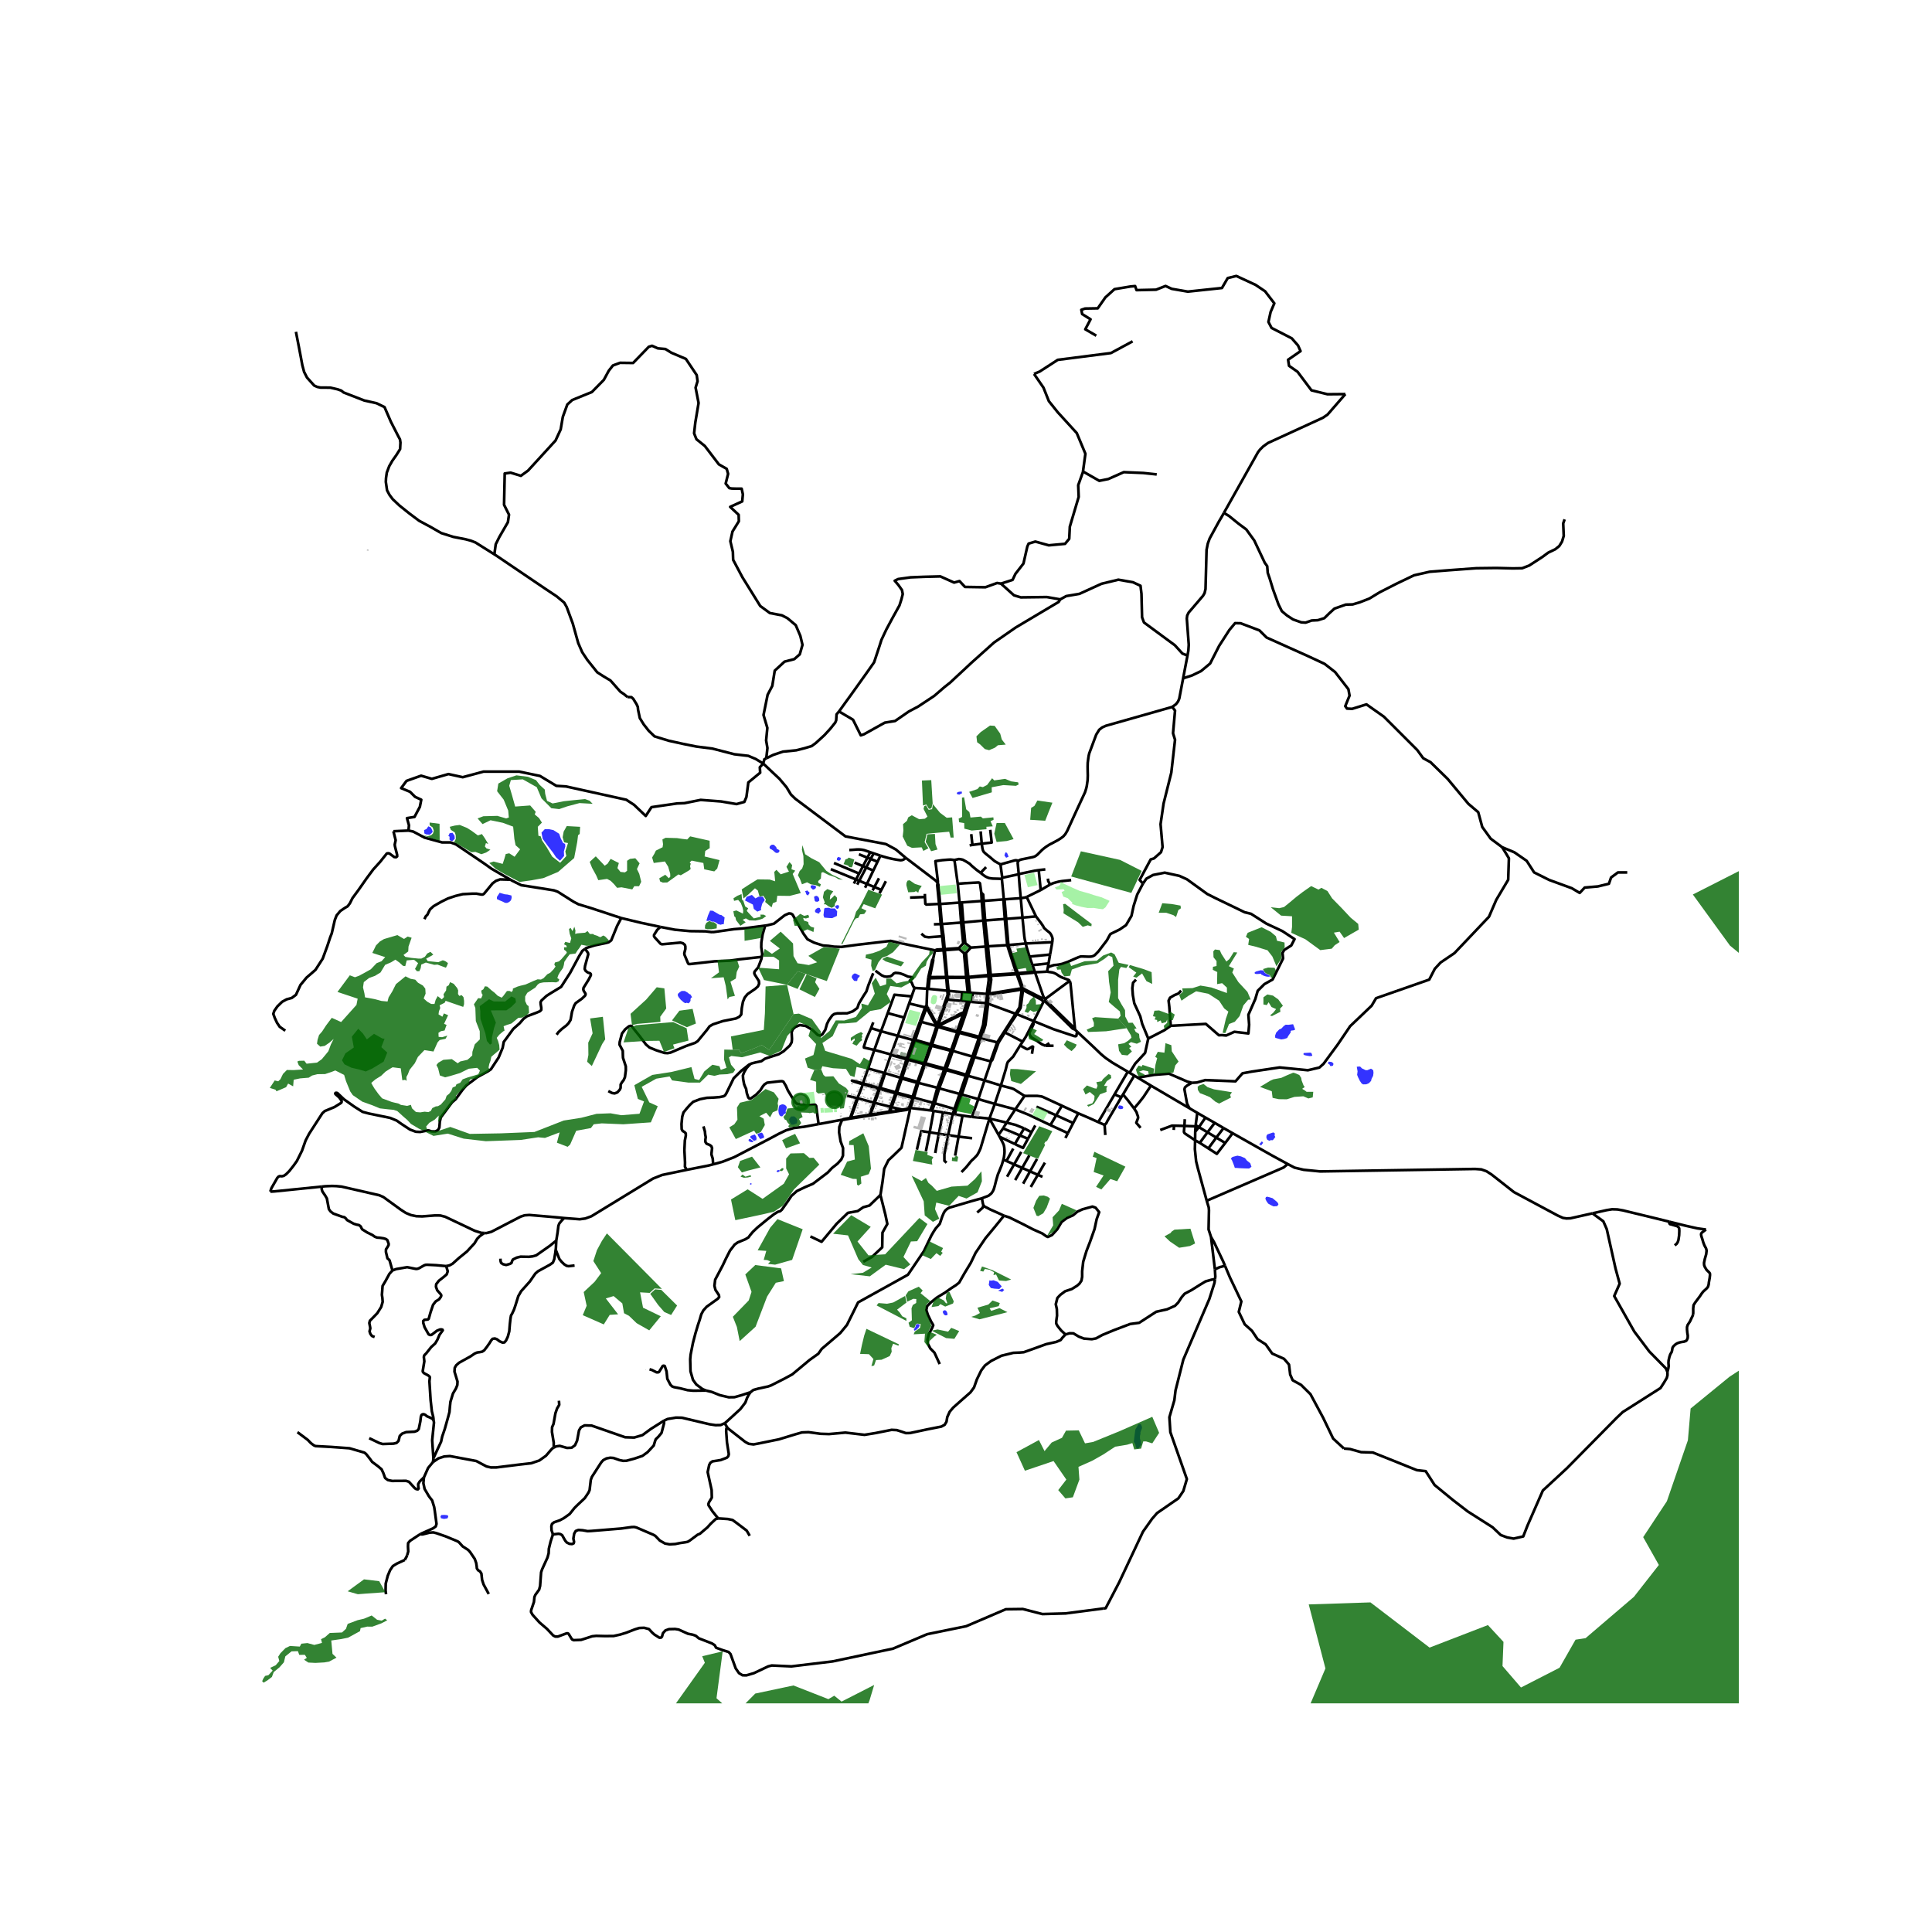 <svg xmlns="http://www.w3.org/2000/svg" xmlns:xlink="http://www.w3.org/1999/xlink" width="960" height="960" viewBox="0 0 720 720"><defs><style>*{stroke-linejoin:round;stroke-linecap:butt}</style></defs><g id="figure_1"><path id="patch_1" d="M0 720h720V0H0z" style="fill:#fff"/><g id="axes_1"><path id="patch_2" d="M90 634.786h558V92.414H90z" style="fill:#fff"/><g id="LineCollection_1"><path d="m380.405 334.73.64 7.238M380.405 334.73l-6.304.443M379.658 325.8l.329 4.477.418 4.453M382.61 334.268l-.46.191-1.745.271M347.169 389.733l.174-.41M347.169 389.733l7.192 1.896M347.169 389.733l-.472-.153M347.169 389.733l-2.33 6.52M388.295 372.655l.083.202.301.215.308.036M388.508 372.074l-.196.264-.017.317M388.295 372.655l-7.051-3.7M368.5 370.694l.142-.43M368.5 370.694l11.77-1.836.477.011M367.756 370.414l.204.178.212.08.327.022M368.5 370.694l-.254 3.356M151.767 579.481l-.297.741-.653 1.146M143.873 594.113l-.179-1.278.058-2.693.74-2.866.878-2.107 1.03-1.533 1.48-.915 2.937-1.353M161.364 544.867l-1.813 2.191-1.567 3.517" clip-path="url(#p179095570c)" style="fill:none;stroke:#000"/><path d="m156.686 571.667 4.7-2.1 1.001-.703.29-.953-.652-4.883-.218-1.385-.755-2.467-1.196-1.546-1.625-2.764-.45-2.139.203-2.152" clip-path="url(#p179095570c)" style="fill:none;stroke:#000"/><path d="m110.849 533.722 3.822 2.867 1.19 1.224 1.08.812.654.29 5.868.316 6.797.496 5.506 1.604.645.49 1.429 1.803.849 1.18 2.176 1.623 1.342 1.134.675 1.462.645 1.784 1.037.767 1.567.322 5.201-.032 1.067.348 2.198 2.403.5.322.653.096.268-.328-.109-.477-.072-1.14.574-.968 1.573-1.545M270.136 530.366l-1.581.709-1.901.038-2.246-.334-10.267-2.43-2.227-.051-3.162.535-1.357.638M206.369 539.505l.847-.468 1.386-.2 2.698.761 1.74-.077 1.241-.909.791-1.733.711-3.8.667-1.134 1.422-.748 2.611.077 12.492 4.356 3.35.102 3.106-.908 3.09-2.274 4.874-3.08" clip-path="url(#p179095570c)" style="fill:none;stroke:#000"/><path d="m206.056 571.834-.516-1.578-.058-1.52.24-.825.783-.605 2.14-.741 1.501-.812 2.155-1.527 1.785-2.235 1.037-1.037 2.8-2.635 1.386-2.068.42-.947.442-3.788.396-1.105 3.485-5.408.748-.844 1.21-.644 1.379-.264 1.211.09 2.314.805 1.353.27 1.165-.032 2.973-.792 2.99-1.011 1.914-1.386 2.318-2.49.497-1.645.261-.696.928-.89 1.212-1.455.964-3.66-.094-.888M382.295 351.606l9.866-.484M382.295 351.606l-6.488.586M383.671 356.492l-.498-1.59-.344-1.148-.316-1.055-.218-1.093M381.045 341.968l.68 6.966.176 1.16.394 1.512M385.712 362.338l4.483-.227M385.712 362.338l3.091 8.947M385.712 362.338l-.932-2.669M385.712 362.338l-.984-.187-5.428.516" clip-path="url(#p179095570c)" style="fill:none;stroke:#000"/><path d="m379.42 363.03 5.356-.484.936-.208M368.73 416.851l3.4 6.065M368.73 416.851l2.001-5.458M368.73 416.851l6.407 1.518M368.73 416.851l-6.528-.61M358.318 436.798l1.844-1.913 1.527-1.897.453-.516.557-.495.743-.732.711-.774.481-.826.418-.873.38-.86 3.299-11.06M363.144 393.947l-.76-.195M363.144 393.947l6.172 1.62M363.144 393.947l2.435-7.061M363.144 393.947l-2.41 6.97M341.108 387.546l-.81.05M341.108 387.546l2.247-6.728M341.108 387.546l-.094.374M341.108 387.546l5.69 1.621M360.734 400.917l-.673-.394M360.734 400.917l6.165 1.721M360.734 400.917l-.79-.026M360.734 400.917l-2.325 6.98M156.686 571.667l-3.881 2.557-.711.838-.05 1.269.093 1.849-.37 1.301M442.539 244.295l-1.614 8.475M456.12 191.136l-.757 1.347-1.122 1.903-3.444 6.306-.685 1.899-.46 2.295-.39 14.63-.353 1.53-.602 1.015-5.332 6.231-.54 1.088-.145 1.125.726 9.771-.145 2.176-.332 1.843M395.123 223.375l2.232-1.23 4.91-.833 8.26-3.769 6.25-1.507 5.447.952 2.812 1.309.358 2.975.222 8.767.715 1.944 11.518 8.49 2.813 3.093 1.879.729M379.595 320.798l.278-.22.332-.155.358-.113 4.26-.874.731-.214.516-.309.549-.419.78-.78.934-.951.743-.622.74-.557 1.15-.75 1.579-.823 1.875-1.017 1.041-.674.834-.638.744-.867.702-1.207 3.306-7.228 2.533-5.465.748-1.593.35-1.088.201-.708.143-.692.306-2.153.057-1.697-.038-1.476-.02-1.78.034-1.466.215-1.697.15-.94.196-.85 2.604-6.991 1.127-1.835 1.12-.866 1.349-.609 24.753-7.024M440.925 252.77l-1.443 7.574-.45 1.078-.767.995-1.39 1.033M425.942 329.301l-1.228-1.375 4.112-7.638 1.228-.38 2.616-2.325.588-1.897-.748-8.54 1.121-7.686 2.884-11.529 1.388-12.241-.747-2.42.747-8.446-1.028-1.374M372.844 322.14l5.235-1.471.45-.078.397.042.669.165M379.658 325.8l-.397-4.216.097-.396.237-.39M355.686 320.492l-1.408-.156-1.272.07-1.872.154-2.533.36.92 7.492-.038.73M349.483 329.142l-.213.682.697 7.051" clip-path="url(#p179095570c)" style="fill:none;stroke:#000"/><path d="m337.485 319.645 11.346 8.634.652.863M350.372 336.888l-.662-7.136-.227-.61M368.642 370.265l-.347-.068-.3.068-.24.149M368.642 370.265l.753-5.173-.166-1.413M380.825 368.376l-.573.016-11.61 1.873M367.756 370.414l-5.2-.378M367.756 370.414l-.31 3.422" clip-path="url(#p179095570c)" style="fill:none;stroke:#000"/><path d="m368.4 363.744.052 1.542-.696 5.128M388.508 372.074l-7.211-3.667M388.508 372.074l.178-.096M400.638 383.71l.886.854M398.619 365.544l.179.382.148.595 1.692 17.189M400.638 383.71l-.464-.774-10.56-10.285" clip-path="url(#p179095570c)" style="fill:none;stroke:#000"/><path d="m389.286 373.046 10.425 10.264.927.4M362.383 393.752l-7.304-2.118M362.383 393.752l-2.322 6.77M362.383 393.752l2.398-6.898M360.061 400.523l-.116.368M360.061 400.523l-7.36-2.14M355.036 415.163l-1.692 7.856M355.036 415.163l-3.58-.604M355.78 415.28l-.393-.062-.35-.055M355.036 415.163l.64-1.889M387.84 331.697l-.742-7.433M387.84 331.697l3.495-2.06M387.84 331.697l-5.23 2.571M382.61 334.268l3.477 7.254M350.372 336.888l7.233-.514M349.967 336.875l.224.007.181.006M350.372 336.888l.63 7.472M353.506 369.25l5.054.5M353.506 369.25l-.488-4.843M353.506 369.25l-.463-.047M353.082 372.523l.455-1.204.146-.568-.177-1.502M347.343 389.323l-.545-.156M347.343 389.323l2.131-6.613M347.343 389.323l7.128 1.993M378.368 413.435l-3.231 4.934M378.368 413.435l3.45-5.019M378.368 413.435l-7.637-2.042M391.451 419.293l-8.175-3.879-4.908-1.979M347.35 413.893l1.027-2.73M347.35 413.893l.594.096M347.35 413.893l-.668-.092M352.702 398.383l2.377-6.75M352.702 398.383l-.691-.2M352.702 398.383l-.116.414M355.079 391.634l2.346-6.742M355.079 391.634l-.608-.318M355.079 391.634l-.718-.005M357.425 384.892l.2-.422M357.425 384.892l7.356 1.962M357.425 384.892l-.667-.178M360.068 377.371l1.266-4.05M360.068 377.371l-.932-.083M360.068 377.371l-2.444 7.099M361.334 373.32l.77.077M361.334 373.32l-1.039-.11M361.464 369.923l1.093.113M361.464 369.923l-.823-.05M361.464 369.923l-.559-5.558M360.857 364.075l-.797.041M360.857 364.075l-.854-8.953M360.857 364.075l7.511-.704M360.857 364.075l.048.29M360.003 355.122l1.786-1.978M360.003 355.122l-.74.089M361.789 353.144l5.56-.384M361.789 353.144l-2.045-1.627M359.744 351.517l-.744-7.756M359.744 351.517l-.785.071M358.428 336.32l7.423-.542M358.428 336.32l-.823.054M358.428 336.32l.572 7.44M357.605 336.374l-.681-7.003M357.605 336.374l.587 7.448M358.959 351.588l-1.611 1.752M358.959 351.588l-.767-7.766M357.348 353.34l-5.297.356M357.348 353.34l.092.353M359.264 355.21l.796 8.906M359.264 355.21l-1.824-1.517M360.06 364.116l-7.066-.026M360.06 364.116l.026.305M360.641 369.873l-2.08-.122M360.641 369.873l-.555-5.452M360.295 373.21l-1.16 4.078M360.295 373.21l-2.049-.216M359.136 377.288l-2.391 6.961M359.136 377.288l-1.182.454-8.31 4.267M349.689 382.389l8.624-4.269.823-.832M356.758 384.714l-2.287 6.602M356.758 384.714l-7.284-2.004M356.758 384.714l-.013-.465M354.47 391.316l-.109.313M352.011 398.184l-.156.44M352.011 398.184l-7.172-1.93M352.011 398.184l2.35-6.555M355.686 320.492l1.238 8.879M365.44 325.292l-1.532-1.13-1.754-1.483-.777-.777-1.319-.824-1.26-.69-.776-.17-.695-.082-.577.14-1.064.216M367.349 352.76l1.019 10.611M368.195 352.66l-.298-.175-.267.03-.281.245M367.349 352.76l-.904-9.682M368.195 352.66l-1.058-9.628M368.195 352.66l7.158-.435M368.195 352.66l1.03 10.652M375.807 352.192l-.84-9.75M375.353 352.225l.225-.016.229-.017M375.807 352.192l3.493 10.475M392.161 351.122l-.831 4.616M386.087 341.522l1.92 2.537.71 1.03.352.718 1.013.907 1.213.981.435.667.34.724.19.724-.099 1.312M352.051 353.696l-.453.027M352.051 353.696l-.413-4.81M352.051 353.696l.038.413M348.45 354.163l-.682 3.142M285.159 344.938l.827-.11 2.423-.593 2.002-1.56 2.021-1.585 1.584-.696.772.087.57.36 4.106 7.157 1.45 2.037 2.447 1.253 3.299 1.055 2.11.156 2.046.293 2.727.098 6.377-.86 12.006-1.387 7.331 1.623 9.193 1.897M348.45 354.163l.71.163 2.476-.167M351.598 353.723l-2.423.15-.725.29M348.032 344.459l2.547-.079M351.002 344.36l7.19-.538M351.002 344.36l-.423.02M351.002 344.36l.636 4.527M358.192 343.822l.808-.061M359 343.76l7.445-.682M366.445 343.078l.692-.046M366.445 343.078l-.594-7.3M367.137 343.032l7.326-.563M367.137 343.032l-.56-7.296M374.967 342.441l6.078-.473M374.967 342.441l-.504.028M374.967 342.441l-.574-6.81-.292-.458M381.045 341.968l5.042-.446M233.857 259.764l1.439.045.684.612 1.253 2.023.452.985.105 1.09.663 3.12 1.417 2.296 1.882 2.398 2.172 2.09 5.295 1.626 5.526 1.214 4.773.956 5.933.75 8.21 2.119 5.207.595 2.778 1.174 2.778 1.69M337.485 319.645l-3.622-3.062-3.727-2.022-15.056-2.856-18.692-14.027-1.628-1.582-1.655-2.73-2.585-3.077-6.096-5.742M285.575 282.599l-.706.346-.445 1.602" clip-path="url(#p179095570c)" style="fill:none;stroke:#000"/><path d="m152.23 309.536.18-1.994-.744-2.645 2.805-.458 2.003-3.763.515-2.645-2.29-1.068-1.888-1.881-3.32-1.374 2.003-2.695 5.438-1.932 4.007 1.17 6.181-1.78 5.324 1.169 7.732-2.078h13.351l7.713 1.612 6.093 3.686 3.63.23 22.425 4.952 2.916 1.9 4.343 4.147 2.139-3.283 9.527-1.382 2.788-.115 6.027-1.21 7.584.577 5.768.979 2.917-.807.777-1.842.713-5.414 4.407-3.627-.13-2.016 1.26-1.402M365.86 314.41l3.715-.417-.537-4.745M365.46 309.827l.4 4.582M361.95 310.852l.44 4.021M365.86 314.41l-3.47.463M372.844 322.14l-1.103-.61-1.075-.618-1.599-1.374-1.738-1.393-.684-.62-.325-.609-.203-.794-.258-1.713M362.39 314.873l-1.032.161M372.844 322.14l.666 4.978M367.5 323.15l-2.06 2.142M389.569 323.999l-2.47.265M379.658 325.8l.816-.225 5.075-1.071 1.55-.24M373.36 327.515l-1.983-.06-1.417-.034-.664-.084-.683-.108-.583-.208-.799-.383-.65-.446-1.142-.9M379.658 325.8l-6.148 1.318M328.116 318.882l1.262.4 1.277.357 1.291.313 1.129.235 1.137.202 1.143.169.269.019.269-.01.265-.042.256-.07.26-.107.242-.137.218-.165.191-.19.16-.211M373.51 327.118l-.15.397M391.335 329.638l-.709-1.315-.099-.897M373.36 327.515l.741 7.658M391.335 329.638l1.22-.527.938-.277 1.113-.29 1.219-.193 3.37-.356M365.698 332.683l-.475-3.383-.066-.185-.175-.148-.308-.092-5.252.284-2.498.212M365.698 332.683l.153 3.095M366.578 335.736l-.17-2.368-.71-.685M344.665 333.122l.035 1.168M344.7 334.29l-5.557.221M349.967 336.875l-4.762.223-.35-.265-.025-.391-.13-2.152M374.101 335.173l-7.523.563M374.101 335.173l-.152.531.514 6.765M365.851 335.778l.404-.024.323-.018M349.967 336.875l.612 7.505M374.463 342.47l.89 9.755M350.579 344.38l.538 4.54M375.353 352.225l3.397 10.49M357.44 353.693l-5.35.416M351.598 353.723l.038.436M351.598 353.723l-.481-4.803M352.09 354.11l-.454.049M352.09 354.11l.904 9.98M351.636 354.159l.982 9.935M391.33 355.738l-7.659.754M391.33 355.738l-.561 3.292M383.671 356.492l1.11 3.177M390.53 360.436l.239-1.406M390.53 360.436l-.335 1.675M425.942 329.301l-2.136 4.08-1.335 4.223-.8 3.7-2.03 3.464-2.35 1.613-3.472 1.695-.49.842-.773 1.449-1.6 2.1-1.606 2.104-1.342 1.363-.38.236-.509.208-.566.117-.79.033-1.528-.046-.846-.046-.64.017-.775.25-.942.39-3.054 1.35-2.086.74-1.063.236-.999.15-1.01.083-.704.208-1.586.576M398.619 365.544l-.213-.234-.261-.155-1.3-.483-.77-.278-.699-.3-.74-.424-1.064-.72-.727-.337-.739-.224-1.911-.278M379.3 362.667l-.55.048M379.3 362.667l.12.363M378.75 362.715l-9.525.597M378.75 362.715l.15.36M379.42 363.03l-.52.045M379.42 363.03l1.877 5.377M378.9 363.075l1.925 5.301M378.9 363.075l-9.671.604M369.225 363.312l-.857.06M369.225 363.312l.004.367M368.368 363.371l.032.373M369.229 363.679l-.829.065M368.4 363.744l-7.495.62M352.994 364.09l-.376.004M352.994 364.09l.024.317M352.618 364.094l-6.113.041M352.618 364.094l.031.332M345.942 364.295l.49.27M345.942 364.295l-.367 3.761.147.428M345.942 364.295l.563-.16M347.768 357.305l-.357.48-1.469 6.51" clip-path="url(#p179095570c)" style="fill:none;stroke:#000"/><path d="m346.505 364.135 1.277-6.117-.014-.713M346.505 364.135l-.073.43M360.905 364.365l-.82.056M360.086 364.42l-7.068-.013M353.018 364.407l-.369.02M352.65 364.426l.393 4.777M352.65 364.426l-6.218.14M398.619 365.544l-9.055 6.724M380.825 368.376l-.078.493M380.825 368.376l.472.03M381.297 368.407l-.053.548M380.747 368.87l.497.085M380.747 368.87l-.788 6.318-.068.301-1.426 2.326" clip-path="url(#p179095570c)" style="fill:none;stroke:#000"/><path d="m378.934 377.966 1.385-2.282.086-.39.839-6.34M345.722 368.484l7.321.72M345.722 368.484l-4.884-.299M345.722 368.484l.366-.41.344-3.508M345.305 374.876l.217-5.879.2-.513M353.043 369.203l.121 1.424-.15.582-.472 1.237M358.56 369.75l-.314 3.244M362.557 370.036l-.454 3.36M388.803 371.285l-.117.693M388.803 371.285l.415.687M389.218 371.972l-.202-.046-.17.006-.16.046M389.564 372.268l-.145-.19-.201-.106M389.614 372.65l.015-.2-.065-.182M352.542 372.446l.54.077M352.542 372.446l-3.3 9.445M353.082 372.523l5.164.47M353.082 372.523l-3.438 9.486M389.286 373.046l.216-.182.112-.213M389.286 373.046l-.299.062M362.103 373.397l5.344.439M367.447 373.836l.799.214M367.447 373.836l-1.075 8.117-.38 1.161-1.05 3.273M368.246 374.05l10.219 3.765M365.579 386.886l1.308-3.713.37-1.221.989-7.902M378.465 377.815l-4.317 6.746M378.934 377.966l-.2-.064-.27-.087M378.934 377.966l6.314 2.578M374.513 384.766l1.368-2.154.985-1.55 2.068-3.096M385.248 380.544l3.74-7.436M385.248 380.544l-.233.523M401.524 384.564l-.246.523-.123.89-.276.203-.535-.058-7.682-2.55-7.414-3.028M349.644 382.01l-.402-.119M349.644 382.01l.045.379M349.242 381.891l-3.558-6.584M349.242 381.891l-.197.482M349.689 382.389l-.215.32M349.689 382.389l7.056 1.86M349.045 382.373l-5.69-1.555M349.045 382.373l-2.247 6.794M349.045 382.373l.156.236.273.1M349.045 382.373l-3.774-6.76M356.745 384.25l.88.22M357.624 384.47l7.318 1.917M374.148 384.561l-2.525 3.904M374.148 384.561l.365.205M420.295 399.407l-2.707-1.598-3-1.772-2.582-1.776-1.762-1.476-3-2.882-3.24-3.024-2.48-2.315M374.513 384.766l6.619 3.418M374.513 384.766l-2.393 3.82M364.942 386.387l-.161.467" clip-path="url(#p179095570c)" style="fill:none;stroke:#000"/><path d="m365.579 386.886-.19-.38-.447-.119M365.579 386.886l6.044 1.58" clip-path="url(#p179095570c)" style="fill:none;stroke:#000"/><path d="m364.78 386.854.41.102.389-.07M340.298 387.597l-5.725-1.582M340.298 387.597l-2.372 6.8M340.298 387.597l.716.323M340.298 387.597l2.568-6.894M341.014 387.92l5.683 1.66M341.014 387.92l-2.418 6.67M381.132 388.184l-.958 1.41M385.015 381.067l-2.705 5.272-1.178 1.845M371.623 388.465l.497.121M371.623 388.465l-2.29 6.488-.017.613M369.316 395.566l.502-.57 2.302-6.41M346.798 389.167l-.101.413M384.59 392.718l.391-2.635-.275-.067-1.316.822-.542.156-.301-.062-2.373-1.338M373.002 404.53l1.83-6.068.482-2.017.286-.697 1.965-1.965 1.107-1.774 1.502-2.415M369.316 395.566l-2.417 7.072M351.855 398.623l-2.526 6.757M351.855 398.623l.731.174M351.855 398.623l-7.118-1.95M352.586 398.797l7.359 2.094M352.586 398.797l-2.57 6.793M420.295 399.407l-4.94 8.44M420.295 399.407l.65.384M422.711 400.835l-4.198 7.027M422.711 400.835l1.27.767M422.711 400.835l-1.767-1.044M359.945 400.89l-2.317 6.784M366.9 402.638l6.102 1.892M366.9 402.638l-2.313 6.962M428.925 404.588 443.257 413M428.925 404.588l-4.944-2.986M422.647 413.09l2.099-2.502 1.45-1.865 2.73-4.135M415.355 407.847l2.504 1.085M409.293 418.183l3.141-5.32 2.921-5.016M418.513 407.862l-.654 1.07M422.647 413.09l-2.33-3.057-1.804-2.171M411.656 419.213l.63-.615.469-.95 5.104-8.716M395.755 412.072l-2.16 3.566M381.818 408.416l4.748-.009 1.333.17.602.146 7.254 3.349M401.84 414.903l-4.85-2.256-1.235-.575M386.258 412.439l7.338 3.199M346.697 389.58l-2.264 6.535M355.676 413.274l-7.3-2.11M355.676 413.274l.76.162M355.676 413.274l1.952-5.6M339.306 412.908l4.412.535 2.964.358M346.682 413.801l1.07-2.818M446.193 414.722l-.605 4.6M446.193 414.722 443.257 413M446.193 414.722l3.054 1.765M401.84 414.903l-1.899 3.622M409.293 418.183l-3.405-1.542-4.048-1.738M393.596 415.638l-2.145 3.655M393.596 415.638l6.345 2.887M358.695 415.738l-1.469 7.848M358.695 415.738l3.507.504M358.695 415.738l-2.915-.458M362.202 416.242l2.385-6.642M449.247 416.487l-2.447 3.564M449.247 416.487l3.445 1.969M441.533 417.094l-.13 2.504M409.293 418.183l2.363 1.03M375.137 418.37l-1.311 2.16M381.658 420.512l-3.17-1.285-3.351-.858M452.692 418.456l-2.681 3.526M452.692 418.456l3.298 1.929M399.941 418.525l-1.97 3.765" clip-path="url(#p179095570c)" style="fill:none;stroke:#000"/><path d="m411.918 422.996-.092-1.164-.17-2.619M445.588 419.323l1.212.728M445.588 419.323l-.03.427M391.451 419.293l6.52 2.997M385.819 419.42l-1.408 2.53M437.52 419.499l-.103 1.611M437.52 419.499l3.882.1M432.39 421.13l4.372-1.632h.758M441.402 419.598l4.157.152M445.381 424.951l-3.67-2.448-.321-.28-.126-.25-.049-.246.037-.444.15-1.685M445.559 419.75l-.138 2.007M446.8 420.051l3.21 1.93M446.8 420.051l-1.38 1.706M455.99 420.385l-2.711 3.561M455.99 420.385l3.368 1.93M373.826 420.53l-1.696 2.386M373.826 420.53l6.276 2.611M381.658 420.512l2.753 1.439M381.658 420.512l-1.556 2.63M445.42 421.757l-.039 3.194M450.01 421.982l-2.89 3.929M450.01 421.982l3.269 1.964M384.41 421.95l-1.314 2.43M346.474 421.981l-1.43 7.081M346.474 421.981l3.398.54M347.944 413.99l-1.307 7.095-.163.896M341.693 428.455l1.622-6.945 3.159.471M397.971 422.29l-.917 1.81M459.358 422.315l-2.75 3.633M479.897 433.8l-5.588-3.04-14.951-8.445M349.872 422.522l1.584-7.963M349.872 422.522l3.472.497M348.538 429.7l.63-3.52.704-3.658M372.13 422.916l.398.713M353.344 423.019l3.882.567M352.758 433.31l-.803-.714-.002-2.458 1.39-7.119M357.226 423.586l-1.28 7.117M362.278 424.183l-3.37-.398-1.682-.2M372.528 423.629l5.678 2.716M373.936 432.161l.197-.835.181-1.372.042-.774-.031-.815-.073-.763-.154-.815-.343-.813-.433-.855-.794-1.49M453.279 423.946l-2.959 4.02M453.279 423.946l3.329 2.002M445.381 424.951l1.739.96M449.706 447.478l-3.308-12.113-.207-.836-.431-1.742-.465-4.535.086-3.301M447.12 425.91l3.2 2.056M450.32 427.966l3.164 2.037 3.124-4.055M373.936 432.161l1.14.503M365.919 446.569l2.526-.978 1.022-.858.536-.784.36-.78.383-1.303.474-1.888.475-1.66.247-.804.32-.712 1.072-2.651.602-1.99M279.653 518.853l1.117-.857 1.763-.49 3.815-.83 1.183-.464 5.142-2.614 2.598-1.42 6.466-5.383 3.228-2.297 1.267-1.805 6.895-5.89 2.505-3.034 4.152-8.4 18.57-10.307 5.951-8.78 2.726-5.718.771-1.35.918-1.417 1.517-1.728.906-2.704.583-1.374.481-.777.73-.67.875-.504 1.124-.306 7.074-2.086 3.909-1.08M366.482 449.166l-.206-.69-.357-1.907M374.156 453.043l-1.775-.814-1.505-.68-1.774-.784-1.403-.732-.752-.372-.465-.495M364.173 451.873l2.044-1.787.265-.92M593.448 452.18l-8.166 1.839-1.494.06-1.324-.2-1.906-.861-12.11-6.483-4.232-2.267-8.364-6.569-1.873-1.205-1.938-.688-2.312-.168-57.717.918-6.176-.607-3.392-.803-2.547-1.347" clip-path="url(#p179095570c)" style="fill:none;stroke:#000"/><path d="m449.706 447.478 8.861-3.832 19.806-8.565 1.524-1.282M315.66 408.352l3.889.915M336.212 413.512l-3.924-.888M336.212 413.512l.19.316M336.212 413.512l-4.325.696M338.457 412.979l-.433.228-.348.103-1.464.202M319.549 409.267l6.086 1.647M319.549 409.267l2.043-5.174M319.549 409.267l-.321.4-2.39 6.936" clip-path="url(#p179095570c)" style="fill:none;stroke:#000"/><path d="m317.123 416.55 2.424-6.814.002-.47M324.362 415.361l-.344.072M324.362 415.361l1.553-4.148.073-.208M324.362 415.361l7.08-1.121M324.362 415.361l-.15.362M331.442 414.24l.178.327M331.442 414.24l.445-.032M331.852 412.449l-.093.239-.317 1.552M331.887 414.208l.323-1.338.078-.246M331.887 414.208l-.267.359M338.731 413.37l.302-.083M336.402 413.828l1.424-.2.905-.258M338.457 412.979l.016.166.095.125.163.1M317.123 416.55l-.284.053M317.123 416.55l6.895-1.117M317.123 416.55l-.144.294M324.018 415.433l.194.29M325.635 410.914l-.078.209-1.539 4.31M324.212 415.723l7.408-1.156M324.212 415.723l-7.233 1.12M331.62 414.567l4.782-.74M321.592 404.093l5.878 1.652M321.592 404.093l.01-.348M321.601 403.745l-3.185-.881-.934-.139.821.375 3.289.993M325.635 410.914l.353.091M325.635 410.914l1.835-5.169M327.47 405.745l.397.131M327.47 405.745l.134-.393M325.988 411.005l5.864 1.444M325.988 411.005l1.879-5.129M327.867 405.876l.185-.422M327.867 405.876l5.857 1.564M331.852 412.449l.436.175M331.852 412.449l1.872-5.009M333.724 407.44l.388.129M333.724 407.44l.094-.376M332.288 412.624l1.824-5.055M334.112 407.569l.142-.36M334.112 407.569l5.897 1.58M340.01 409.149l.594-.078M340.01 409.149l-.982 2.988-.274.528M340.01 409.149l.086-.393M340.096 408.756l-5.842-1.548M340.096 408.756l1.697-5.22M340.096 408.756l.508.315M323.516 398.196l-.144.42-1.77 5.13M321.601 403.745l6.003 1.607M327.604 405.352l.448.102M329.664 399.892l-.296.28-1.764 5.18M328.052 405.454l1.714-5.165-.102-.397M328.052 405.454l5.766 1.61M333.818 407.064l.436.144M333.818 407.064l1.79-5.412M334.254 407.208l1.793-5.25M335.608 401.652l-5.944-1.76M335.608 401.652l.44.307M335.608 401.652l.586-.075M335.608 401.652l2.19-6.876M336.047 401.959l.147-.382M336.047 401.959l5.746 1.577M341.793 403.536l.472.02M341.793 403.536l.104-.385M341.897 403.15l-5.703-1.573M341.897 403.15l.368.405M341.897 403.15l2.387-6.596M323.516 398.196l6.148 1.696M325.836 391.285l-1.458 4.346-.862 2.565M329.664 399.892l2.382-6.92M336.194 401.577l2.25-6.623M340.604 409.071l7.148 1.912M340.604 409.071l1.661-5.516M340.604 409.071l-1.298 3.837M337.798 394.776l.645.178M332.046 392.972l.615.36 5.137 1.444M337.798 394.776l.128-.379M338.443 394.954l.153-.365M338.443 394.954l5.841 1.6M332.046 392.972l2.527-6.957M332.046 392.972l-6.21-1.687M337.926 394.397l-5.187-1.365-.693-.06M325.836 391.285l2.489-6.975M324.626 383.145l-1.682 3.818-1.002 3.098.033.349 3.861.875M334.573 386.015l-6.248-1.705M334.573 386.015l2.394-6.808M338.806 373.962l.93-2.644M338.806 373.962l-1.84 5.245M338.806 373.962l5.974 1.445M342.265 403.555l7.064 1.825M342.265 403.555l2.472-6.881M337.926 394.397l.67.192M328.325 384.31l-3.7-1.165M330.82 377.565l-1.535 4.192-.96 2.553M324.626 383.145l.813-2.154M344.78 375.407l-1.914 5.296M344.78 375.407l.491.205M345.305 374.876l-.388.227-.137.304M330.82 377.565l6.147 1.642M339.736 371.318l-6.406-.607-2.51 6.854M340.838 368.185l-1.102 3.133M326.245 361.763l2.336 1.714 1.044.439.928.09 1.292-.168.667-.438.537-.593.638-.258 1.132.09.754.142 1.248.451 1.581.729 1.248.167.399.11.065.354-.42.368-.639.477.11.103.282.27.29.31.595 1.456.506.61M344.284 396.554l.453.12M344.284 396.554l.149-.439M344.737 396.674l.102-.42M344.839 396.254l-.406-.139M344.433 396.115l-5.837-1.526M313.887 417.28l-8.83 1.634M313.887 417.28l.496.036 2.596-.472" clip-path="url(#p179095570c)" style="fill:none;stroke:#000"/><path d="m263.085 518.215-1.27-.534-2.32-1.727-1.241-1.714-.921-3.195-.116-4.471.16-1.746.87-4.388.943-3.595.914-3.054.653-1.959.595-2.036.798-1.481 1.204-1.327 4.17-2.996.494-.606-.102-.748-1.29-1.952-.37-1.488.268-2.28 2.814-5.329 1.168-2.475 1.553-3.047 1.74-2.255 1.16-.818 2.808-1.147 1.197-.734.537-.754 1.103-1.315 1.704-1.617 3.91-3.21 2.154-1.661 1.473-.928.9-.245.652-.58 2.358-3.356 1.174-1.755 2.04-1.822 2.927-1.403 3.07-1.305 5.554-4.221 1.548-1.66 2.083-1.66 1.388-1.542.615-1.4.026-2.822-.907-2.49-.561-3.344.08-2.04.56-1.494.535-1.21M316.839 416.603l-2.491.462-.46.215M350.196 508.347l-1.944-4.227-1.538-1.572-.9-1.726-.174-1.624.552-2.113 1.19-2.19.406-1.006-.204-.412-.609-1.005-1.19-2.474-.58-1.804.32-1.47 1.508-1.468 2.176-1.727 2.96-1.804 2.408-1.7 1.683-1.083 1.19-.954 2.06-3.608 2.263-3.737 1.799-3.737 3.656-5.412 3.714-4.485 3.214-3.966M397.072 497.319l-1.613-1.489-1.341-1.68-.506-.937.022-.82.286-2.09-.065-2.441-.396-1.817.593-2.324 1.1-1.171 1.78-1.329 2.507-.84 1.936-1.21.879-.762.77-1.133.264-1.445v-2.09l.395-3.535 1.21-3.984 1.319-3.399 1.693-4.785.792-3.691.945-2.617-1.341-1.66-1.176-.42-3.738 1.035-1.87.86-1.605 1.347-2.309 1.015-1.979 1.485-1.605 2.715-1.979 2.168-1.539.703-.638-.293-1.45-1.016-3.431-1.523-3.65-1.895-5.145-2.539-2.031-.67M339.306 412.908l-.27-.178-.282-.065M339.306 412.908l-.273.38M338.457 412.979l.297-.314M345.305 374.876l.38.43M343.355 380.818l-.49-.115M343.355 380.818l1.916-5.206M345.271 375.612l.413-.305M351.117 348.92l.521-.033M343.364 347.966l1.345 1.131 1.383.197 5.025-.374M389.592 389.714l-1.238-.494-1.187-.785-1.01-.74-1.794-1.123-.58-.808-.203-.762.53-1.123.557-1.122.53-1.1-.182-.59M389.592 389.714l1.476-.967M389.592 389.714l3.05.019M347.752 410.983l.625.18M347.752 410.983l1.577-5.603M161.364 544.867l.153-1.378M206.369 539.505l-.59.325-2.328 2.693-2.466 1.765-3.032 1.018-4.106.464-8.95 1.107-1.887.007-1.669-.367-1.973-1.044-1.857-.992-9.836-1.843-2.132.155-2.148.696-2.03 1.378M425.066 420.317l-1.605-1.885.693-1.856-.1-.654-.296-.742-.176-.645-.935-1.445M349.33 405.38l.685.21M350.015 405.59l7.613 2.084M350.015 405.59l-1.638 5.574M358.41 407.897l-.327-.093-.455-.13M358.41 407.897l6.177 1.703M358.41 407.897l-1.973 5.539M364.587 409.6l6.144 1.793M370.731 411.393l2.271-6.863M381.818 408.416l-4.014-2.54-.83-.305-3.972-1.04M328.113 445.338l.763-4.779.642-4.992 1.566-3.174 1.686-1.569 3.19-3.102 3.096-13.83-.023-.605M356.437 413.436l-.657 1.844M347.944 413.99l3.512.57M316.839 416.603l.14.24M501.379 146.866l-6.65 7.651-1.75 1.187-20.44 9.379-1.789 1.297-1.226 1.22-.694.91-12.71 22.626" clip-path="url(#p179095570c)" style="fill:none;stroke:#000"/><path d="m567.846 211.541-.569.22-3.474.06-6.14-.15-7.455.09-10.255.75-7.185.57-5.803 1.318-6.375 3.058-6.477 3.297-3.778 2.308-3.61 1.409-2.63.78-2.53.06-4.251 1.498-1.855 1.679-1.923 1.888-2.395.75-2.328.119-2.226.78-1.62-.09-3.07-1.08-2.293-1.498-1.89-1.589-1.247-2.488-2.058-5.665-1.248-4.077-.709-2.038-.202-2.518-.911-1.259-3.913-8.304-2.968-4.106-2.935-2.188-3.475-2.818-1.928-1.171M567.846 211.541l2.062-.799 4.892-3.178 2.192-1.618 2.564-1.229 1.518-1.199 1.046-1.679.64-2.128-.202-4.646.53-1.516M184.236 206.597l.665.418 18.861 12.77 3.685 2.448 2.815 2.346.928 1.65 2.263 6.135 2.034 7.282 1.481 3.408 1.888 2.842 3.71 4.646 2.408 1.55 2.523 1.498 3.702 4.196 1.358.912 1.3 1.066M184.236 206.597l-7.047-4.429-1.71-.67-1.94-.516-4.608-.902-4.491-1.419-3.896-2.243-4.36-2.346-3.778-2.836-3.605-2.888-2.454-2.321-1.197-1.598-.908-1.702-.451-3.12.064-1.431.297-2.05.89-2.37 1.18-2.062 1.5-2.113 1.384-2.216.126-2.446-.17-1.172-.632-1.171-2.742-5.357-2.394-5.512-2.967-1.436-4.592-1.023-7.674-2.976-.865-.698-1.386-.492-2.716-.622-3.73-.03-1.17-.247-1.11-.504-2.675-2.973-1.076-2.106-.67-2.518-.59-3.186M110.284 123.655l1.09 5.576.7 3.665M388.512 438.587l-1.738-.767M451.302 460.958l1.454 12.067M449.706 447.478l.754 2.5.087 1.057-.145 7.14.9 2.783M456.525 471.725l-.66-1.561-3.434-7.247-1.13-1.96M373.024 217.503l-1.429-.238-4.375 1.587-7.589-.119-2.054-2.182-2.009.556-5.134-2.301-6.116.158-5 .199-4.599.635-1.278.63 1.407 1.65 1.291 1.831.29 1.483-.493 1.933-.726 2.282-2.8 5.066-2.103 3.932-1.828 3.88-.71 2.243-2.018 6.098-2.495 3.558-6.238 8.74-1.857 2.552-2.48 3.455M285.575 282.599l2.601-1.278 3.628-1.212 4.932-.49 3.076-.773 2.67-.799 1.537-1.134 3.192-2.913 2.205-2.398.855-1.069 1.002-1.252.348-.85.145-2.23.914-1.07M395.123 223.375l-.584.95-16.017 9.53-8.078 5.6-8.392 7.518-7.939 7.394-2.228 1.764-3.691 3.187-6.024 3.99-3.447 1.826-5.154 3.558-3.83.619-7.765 4.331-1.183.402-2.89-5.816-5.22-3.097M270.136 530.366l.987-.857 4.787-4.38 1.865-2.442.645-1.733.537-1.05.696-1.05M263.085 518.215l2.198.522 2.974 1.199 3.323.786 2.14-.033 2.567-.728 3.366-1.108M384.78 359.67l5.989-.64M190.204 327.826l.669.388 3.424 1.688 4.382.67 7.747 1.238 1.436.516 5.846 3.699 1.843.966 4.758 1.444 11.215 3.7M246.1 345.433l-7.105-1.508-7.471-1.79" clip-path="url(#p179095570c)" style="fill:none;stroke:#000"/><path d="m218.071 353.597.44-.32 3.14-.974 4.04-.85 1.11-.284.98-.71 2.22-5.438 1.523-2.887M152.23 309.536l-5.62.246M190.204 327.826l-7.006-4.059-2.698-1.92-10.604-7.18-1.968-.722h-3.165l-6.545-1.786-4.277-2.28-1.712-.343M436.302 382.292l13.082-.712 4.86 4.222 1.12-.048 1.603.143 3.044-1.376 5.233.617.267-3.273-.267-3.7 2.563-5.835.908-3.084 2.456-2.466 3.097-1.756 3.899-7.827-.214-2.088.64-1.09 2.618-1.661 1.227-2.372-4.538-2.989-5.981-2.799-5.714-3.653-2.35-.57-10.893-5.265-3.097-1.565-7.53-5.456-2.83-1.281-5.446-1.186-4.326.854-2.51 1.375-1.28 1.85M427.918 387.035l-1.175 5.361-3.684 3.985-2.115 3.41M436.302 382.292l-2.403 1.66-5.98 3.083M423.368 365.071l-1.11 1.157-.269 2.04.192 2.62.536 3.027 2.22 4.83.728 2.822 2.253 5.468" clip-path="url(#p179095570c)" style="fill:none;stroke:#000"/><path d="m440.171 369.175-1.015 1.083-1.422.567-1.683.98-.55 1.108.26 2.242.54 7.137M559.814 315.733l-4.272-3.178-3.15-4.365-1.496-5.504-3.684-3.131-7.69-9.252-6.407-6.262-2.724-1.472-2.243-3.083-12.388-12.384-6.515-4.602-5.34 1.66-1.922-.094-.641-.902 1.602-3.938-.427-2.373-4.966-6.405-3.898-3.036-6.302-2.942-15.325-6.88-2.67-2.658-6.995-2.657-2.083-.047-2.136 2.562-3.791 5.884-3.365 6.595-3.417 2.847-3.364 1.613-3.28 1.04M606.432 325.127h-3.47l-2.564 1.897-.801 2.325-4.112.996-4.913.427-1.869 1.993-2.937-1.755-8.437-3.084-5.607-2.8-2.777-4.316-4.592-3.18-4.539-1.897" clip-path="url(#p179095570c)" style="fill:none;stroke:#000"/><path d="m444.18 403.527 1.87-.105 3.093-.903 11.295.455 2.617-2.988 3.364-.617 10.466-1.565 10.52 1.043 4.272-.996 1.548-1.376 5.34-7.257 4.593-6.784 8.01-7.637 1.655-2.8 19.811-6.926 2.082-4.032 2.136-2.324 5.18-3.51 12.87-13.569 2.723-6.31 4.432-7.448.267-8.017-1.014-1.708-1.496-2.42M622.102 455.29l-2.453-.608-14.87-3.615-2.034-.344-1.97-.058-2.034.324-4.733 1.065-.56.126M621.39 511.257l-.576-1.31-6.159-6.275-5.607-7.446-7.475-13.233 2.029-4.6-1.549-5.692-3.257-14.609-1.281-2.94-4.067-2.972M456.525 471.725l1.825 4.323 4.263 8.962-.95 3.896 2.207 4.63 2.7 2.425 2.085 3.106 3.037 1.96 2.422 3.406 4.394 1.951 1.863 2.15.446 3.737.931 2.117 3.128 1.72 3.5 3.473 4.73 8.797 3.724 7.74 4.022 3.704M621.39 511.257l.031.535-.002.735-.275 1.011-.98 1.656-1.343 2.09-14.098 8.963-2.296 2.182-18.476 18.733-8.971 8.3-5.714 13.041-1.602 4.078-3.578.806-2.403-.426-2.403-.902-3.043-2.892-9.239-5.88-5.555-4.283-6.815-5.59-3.314-5.158-3.277-.364-16.423-6.582-4.357-.132-4.133-1.157-2.272-.199M452.78 476.756l.134-1.008-.158-2.723" clip-path="url(#p179095570c)" style="fill:none;stroke:#000"/><path d="m456.525 471.725-1.978.509-1.791.791M423.981 401.602l6.18-1.047 5.5-.427 6.782 2.94 1.736.459M443.257 413l-.877-1.728-.978-5.321.204-.724.815-.688 1.758-1.012M378.206 426.345l1.896-3.204M383.096 424.38l-1.85 3.42-3.04-1.455M380.102 423.141l2.994 1.24M411.038 599.457l-13.938 1.82-8.62.234-7.3-1.874-6.333.078-14.777 6.326-14.513 2.969-12.755 5.39-22.517 4.764-15.348 1.846-7.32-.334-1.305.321-5.36 2.538-2.808.82-1.421-.034-1.328-.798-1.218-1.76-1.944-5.358-.69-.747-2.415-.77-2.249-.822-.537-.966-1.044-.657-4.875-1.893-1.146-.96-1.117-.387-1.777-.354-3.468-1.559-1.341-.206-2.257.052-1.341.476-.915 1.03-.37 1.315-.362.341-.588.026-1.864-1.166-.856-.773-1.19-1.282-1.784-.47-1.792.07-1.603.493-3.257 1.266-2.277.696-2.467.541-3.394.013-3.083-.077-1.459.154-4.156 1.34-1.458.058-1.327.052-.602-.29-.403-.638-.845-1.385-.228-.19-.313-.064-.413.096-3.057 1.13h-.987l-.77-.399-1.276-1.353-1.022-1.094-2.815-2.416-2.553-2.821-.595-1.057.044-.676 1.036-3.054.197-1.874.311-.747 1.437-1.997.355-1.366.377-5.063.349-1.082 2.045-4.484.421-1.565.065-1.643.66-2.705.864-2.668" clip-path="url(#p179095570c)" style="fill:none;stroke:#000"/><path d="m267.64 565.876-.935.238-1.908 1.797-1.175 1.308-2.77 2.357-.86.358-3.021 2.245-.712.412-.993.194-1.893.27-1.72.355-2.132.122-1.716-.318-1.89-1.08-1.712-1.765-.74-.419-6.274-2.699-.812-.187-.95.026-3.903.541-11.215.915-1.342.07-1.864-.34-1.554-.103-.992.38-.573.992-.305 1.829.254 1.224-.138.548-.623.277-.972-.097-.972-.483-.571-.654-1.163-2.071-.646-.393-.718-.136-2.074.245M403.597 175.705l.901-6.601-3.214-7.697-7.099-7.777-3.303-4.126-2.01-5.038-3.526-5.119M422.088 127.206l-8.081 4.365-19.822 2.539-6.741 4.364-2.098.873M403.597 175.705l-.037.262-1.74 4.84.178 4.364-3.304 11.108-.223 4.523-1.563 1.865-6.071.555-5-1.389-2.5.754-.491 1.111-1.43 6.307-2.99 3.849-1.072 2.26-4.33 1.39" clip-path="url(#p179095570c)" style="fill:none;stroke:#000"/><path d="m395.123 223.375-5-.873-9.688.12-2.545-.755-4.866-4.364M408.56 125.103l-4.107-2.38 1.965-3.73-3.125-1.944-.313-1.587 1.384-.476 4.732-.08 2.858-4.086 3.393-3.056 5.937-.992 1.741-.158.536 1.508 7.277-.16 3.527-1.388 2.321 1.071 5.983 1.032 12.723-1.35 2.143-3.69 3.214-.793 7.188 3.333 3.527 2.381 3.438 4.484-1.384 3.253-.804 3.69 1.161 2.222 7.545 3.888 2.321 2.659.938 2.102-4.643 3.214.357 2.262 3.17 2.222 5.178 6.903 5.983 1.468 6.655-.059M431.08 176.8l-4.969-.531-7.305-.314-5.758 2.558-3.367.675-6.084-3.483M184.236 206.597l.514-3.776 1.323-2.661 3.203-5.539.418-2.816-1.846-3.682.244-11.666 2.194-.309 3.83 1.176 2.681-1.95 10.237-11.2 1.915-4.147.8-4.673 1.672-4.61 1.846-1.672 7.312-2.97 4.457-4.55 1.845-3.403 1.533-1.95 2.681-.99 4.84.062 5.85-6.034 1.218-.372 2.159.96 2.82.248 2.229 1.392 5.397 2.29 4.039 6.034.314 2.29-.732 2.383 1.114 5.725-1.218 7.271-.453 4.023.87 2.197 3.134 2.538 5.223 6.838 2.925 1.671.523 1.856-.906 3.621 1.358 1.702.87.154 1.916.062h1.81l.453 2.105-.244 2.63-4.491 2.042 3.168 2.97.07 2.383-2.368 3.836-.8 3.59.94 3.96.104 3.002 3.447 6.497 6.65 10.705 3.587 2.63 4.457.836 2.09 1.083 3.098 2.599 1.706 3.991.8 3.342-1.009 3.527-2.054 1.794-3.621.929-3.656 3.372-.906 5.662-1.74 3.31-1.533 7.55 1.428 4.795-.453 4.672.488 2.846-.431 3.82M452.78 476.756l-.178 1.33-1.918 6.016-9.693 22.576-2.902 11.484-.44 3.672-1.847 6.328.352 5.546 6.157 17.498-1.32 4.453-1.847 2.734-7.916 5.468-1.847 2.11-3.43 4.842-8.884 18.903-5.014 9.608-1.015.133M182.14 594.033l-1.916-3.543-.565-1.7-.254-2.371-.537-.825-.704-.406-.457-.715-.043-.65-.203-1.327-.53-1.514-1.763-2.61-.689-.753-2.06-1.327-1.436-1.59-.58-.342-4.352-1.804-3.41-1.18-1.153-.289-1.372.084-2.663.654h-.363l-.404-.158M324.478 320.11l-1.215-.483M324.478 320.11l2.563 1.02M324.478 320.11l1.1-2.091M324.478 320.11l-1.676 3.19M323.263 319.627l-3.17-1.26M323.263 319.627l-1.654 3.167M323.263 319.627l1.061-2.034M327.04 321.13l1.076-2.248M327.04 321.13l-1.578 3.3M322.802 323.3l-1.193-.506M322.802 323.3l2.66 1.13M322.802 323.3l-2.601 4.951M321.61 322.794l-3.141-1.334M321.61 322.794l-1.44 2.76M325.462 324.43l-2.391 4.999M310.794 321.601l9.375 3.952M320.17 325.553l-1.155 2.211M319.015 327.764l1.186.487M319.015 327.764l-9.396-3.855M319.015 327.764l-.793 1.52M324.324 317.593l1.253.426M316.496 316.781l1.11-.068 1.11-.087.558-.051.562-.017.562.016.582.054.577.09.568.127 2.199.748M320.2 328.251l2.87 1.178M320.2 328.251l-.745 1.42M325.577 318.019l2.54.863M323.07 329.429l-.67 1.401M323.07 329.429l2.785 1.143M325.855 330.572l1.71-3.26M325.855 330.572l-.67 1.277M325.855 330.572l2.61 1.07M330.133 328.394l-1.668 3.248M327.74 332.918l.725-1.276M377.602 428.045l-2.526 4.619M375.076 432.664l2.865 1.262M377.94 433.926l2.993 1.32M377.94 433.926l2.651-4.644M377.94 433.926l-2.63 4.609M380.933 435.246l2.93 1.29M380.933 435.246l2.676-4.675M380.933 435.246l-2.606 4.552M386.774 437.82l-2.911-1.283M386.774 437.82l2.638-4.53M386.774 437.82l-2.643 4.542M383.863 436.537l2.589-4.626M383.863 436.537l-2.576 4.601M321.706 470.223l3.227-1.766 3.843-3.618.1-5.488 1.807-3.209-.723-3.459-1.847-7.345M302.015 460.788l4.163 1.985 5.591-6.68 4.23-4.1 3.652-.66 2.048-1.425 2.329-.642 4.085-3.928M265.77 433.909l-1.662.438-8.182 1.616M210.248 453.934l5.782.439 2.074-.27 2.295-.838 22.975-14.047 3.382-1.34 9.17-1.915M279.522 396.6l-.464.225-2.785 2.217-1.749 1.708-1.116 1.108-2.714 5.568-.485.78-.559.347-1.407.296-2.284.178-2.526.102-2.56.513-2.539.967-1.276 1.198-1.147 1.315-1.19 1.443-.477 1.604-.262 2.687.065 1.979.37.657.7.4.453.483.015.889-.356 1.765-.174 3.622.153 2.906.08 1.643-.03 1.617.668 1.146M207.096 465.728l-.134 1.054-.406 2.462-.508 1.288-1.138.806-2.242 1.23-2.14 1.173-1 .85-2.079 2.998-1.665 1.854-1.574 1.759-1.06 1.855-1.044 3.376-.53 1.56-.594 1.3-.551.987-.21 1.269-.218 1.971-.211 2.62-.536 1.989-.668 1.435-.616.715-.682.065-1.096-.477-1.015-.78-.776-.277-.849.136-.53.624-.616 1.005-.972 1.385-.98 1.263-.769.51-.993.186-.863.116-.9.374-1.554 1.065-1.753.97-2.546 1.418-1.067.947-.537.928-.101 1.417 1.131 3.718-.072 1.301-.537 1.32-1.081 1.817-.95 3.1-.203 1.913-.16 1.894-.486 1.836-1.255 4.471-.957 2.81-.428 1.953-1.386 2.974-1.472 3.228M161.604 529.259l.123.933-.667 6.545.457 6.752M210.248 453.934l-.957.98-.849 1.024-.334.883-.319 2.539-.478 2.964M207.096 465.728l.069-.544.146-2.86M186.492 469.063l.05.863.207.713.704.496 1.175.283 1.447-.422.523-.316.304-.863.272-.451 1.418-.696 1.43-.348 3.002.058 1.451-.167 1.364-.387 5.07-3.55 2.402-1.952M180.465 459.502l.782.045 1.864-.49 10.903-5.651 1.494-.496 1.778-.122 10.242.876 2.72.27M270.93 531.798l.287.462 6.478 5.07 1.327.735 1.784.225 1.886-.343 7.617-1.557 6.02-1.843 2.523-.723 2.447-.096 4.535.607 3.132.096 6.082-.544 7.126.832 4.139-.671 5.939-1.183 1.943.096 1.908.607 1.475.511 1.584-.031 6.442-1.375 5.183-1.023 1.26-.67.683-1.152.289-1.726.9-1.982 1.33-1.566 2.952-2.621 3.456-3.037 1.331-1.822 1.08-3.037 1.62-3.324 1.403-1.855 2.267-1.662 3.851-1.95 4.428-1.086 2.339-.096 1.547-.128 3.96-1.407 4.39-1.598 3.744-.831 1.655-.703.684-.896 1.116-1.182M452.78 476.756l-1.218.135-2.267.64-1.763 1.055-3.455 2.174-2.592 1.374-1.08 1.247-1.332 2.046-1.187 1.214-2.952 1.312-4.03.895-6.37 4.123-3.384.448-6.047 2.301-4.247 1.759-2.411 1.31-1.547.288-2.952-.224-1.907-.735-2.016-1.215-1.44-.032-1.511.448M270.93 531.798l-.496-.794-.298-.638M267.64 565.876l.792.035 2.836.184 1.74.367 1.653 1.211 3.621 2.757 1.11 1.913M270.93 531.798l-.236.636-.072.928.304 4.18.683 4.388-.196.74-.5.555-2.35.895-3.062.49-.783.554-.421.792-.566 2.648 1.47 6.693.075 2.822-1.06 1.74-.195.547.03.58 1.5 2.287 2.09 2.603M279.522 396.6l.567-.277 1.342-.354 2.313-.497 1.313-.909.776-.277 4.39-1.41 1.805-1.096 2.314-2.133.69-1.211.108-1.244-.123-2.513.42-1.102.965-.857 1.669-.703 2.22.329 2.451 1.456 2.002 1.895.922.277.848-.56 1.06-1.65.638-2.204.61-1.25 1.297-1.856.766-.56 1.171-.246 3.656-.02 2.075-.72 1.726-1.264.566-1.65 1.8-2.99.986-1.482.783-2.41 1.77-4.408M246.1 345.433l5.401 1.044 5.73.529 5.746.077 2.081.277.98-.019 7.5-1.063 4.033-.33 7.588-1.01M283.882 356.595l.182-1.018-.37-2.59.036-1.728.457-2.97.972-3.351M283.882 356.595l-.145.819-1.175 3.1-1.371 1.61-.102.542.189.522 1.53 2.403.088 1.012-.428 1.005-1.052.922-2.865 1.971-1.03 1.276-.646 1.56-.435 2.372-.204 2.37-.689.813-1.283.663-4.831.961-3.722 1.218-1.255.728-1.037 1.398-3.416 4.15-.98.632-3.33 1.166-5.81 2.461-1.08.2-1.161-.07-3.047-.98-2.553-1.044-1.32-1.134-2.293-3.041-2.248-2.771-.762-1.044-.45-.084-.572.161-1.408 1.134-1.19 1.547-.863 3.202-.05.986.587 1.109.61 1.172.035 1.482.051 1.135 1.038 3.163.021 1.463-.34 2.571-.458 1.057-.71.94-.421.723-.03 1.288-.318.683-.885.98-1.023.38-.928-.142-1.422-.734M207.434 385.6l.66-.921 1.27-1.199 1.697-1.314.841-.877.74-1.218.53-3.01.804-2.294.56-.92 2.291-1.644 1.14-1.076.239-.412.007-.4-.667-1.019-.167-.54.08-.613 1.922-3.093.82-1.617-.037-.452-.232-.258-.841-.283-.813-.58-.384-.735.137-1.14 1.197-4.337-.123-.554-1.034-1.497M100.73 444.09l.42-1.29 2.18-3.808.478-.518.454-.165.783.052.693-.154.841-.558 1.244-1.247 1.546-1.958 1.276-1.785 1.9-3.828 1.35-3.815 1.32-2.525 4.933-7.63.885-.799 1.291-.535 2.321-.96 2.507-1.565.184-.387-.08-.477-.87-1.179-1.382-1.228-.087-.228.123-.203.272-.055.396.08 2.499 2.369 3.88 2.751 3.04 1.914 2.292.606 7.994 1.65 2.423.998 1.857 1.308 3.105 2.036 2.132.799 1.618.09 2.115-.415.602-.153.547.014.99.342 1.462.032.972-.554.493-.89.181-2.203.356-1.579 3.54-4.762.718-.934 1.295-1.105 2.622-3.586 1.371-1.572 2.27-1.676 1.872-1.43 3.86-2.114 1.138-.78 2.858-4.356 1.509-3.634.42-2.217.784-1.03 2.75-3.783 2.415-2.14 1.436-1.662 1.226-.915 3.648-1.366 1.241-.535.471-.484.008-.805-.218-1.296-.05-.767.326-.624 1.9-1.74 1.589-1.012 3.83-2.32 3.366-5.22 3.38-6.276 1.197-1.947 1.033-.755" clip-path="url(#p179095570c)" style="fill:none;stroke:#000"/><path d="m246.1 345.433-1.178 1.102-1.186 1.885-.011.507.29.431 2.132 2.34.32.154.42.039 6.688-.613.922.239.747.625.167.573.007.942-.399 1.572.065.58 1.368 3.26.239.2.446.007 9.125-1.018 5.659-.258 3.793-.503 8.168-.902M146.61 309.782l.842 3.338-.349 1.637.102.703.783 3.074.022.612-.406.31-.697-.065-1.755-1.302-.493-.113-.519.107-2.535 3.17-2.496 2.746-2.451 3.3-2.93 4.189-2.373 3.228-.972 1.933-.82 1.09-1.131.67-1.61 1.096-1.372 1.624-.674 1.727-1.146 4.994-.551 1.398-1.103 3.339-1.712 4.665-2.699 4.189-3.307 2.861-2.263 2.733-1.698 3.698-1.567 1.174-1.915.515-1.668.915-1.77 1.714-1.161 1.663-.362 1.134.536 1.482.856 1.843.987 1.47 2.089 1.468M190.204 327.826l-3.85-.102-1.487.528-1.277.935-3.191 3.863-.476.313-.51.013-1.865-.342-1.792.02-3.3.174-2.648.644-2.85.948-2.467 1.217-2.916 1.663-1.32 1.211-.559 1.096-.406.864-.631.631-.486 1.044M119.901 442.211 102.268 444l-1.537.09M206.369 539.505l-.016-1.891-.653-3.956.044-1.778.536-1.224.711-3.981.639-1.837.442-.702.34-.612-.115-1.514M263.085 518.215l-4.708.059-2.11-.194-2.837-.709-2.226-.425-.719-.264-.638-.638-1.146-2.178-.305-2.795-.652-1.978-.377-.149-.37.097-1.415 2.268-.37.129-.552-.02-1.755-.895-.841-.232M214.129 471.614l-2.22.258-.718-.122-.928-.58-.95-.915-.864-1.076-1.353-3.451M265.77 433.909l3.445-.941 4.44-1.74 13.752-7.178 2.743-1.482 2.858-1.366 2.858-.838 3.754-.444 5.437-1.006" clip-path="url(#p179095570c)" style="fill:none;stroke:#000"/><path d="m279.522 396.6-1.32 1.475-.863 1.463-.486 1.263.095 1.353.362 1.901.457 1.141.268.51.283 1.674.512 1.534.247.383.333.103.447-.074 1.856-1.307 1.618-1.65.986-1.566.588-.683.965-.625 4.773-.535.762-.039.544.194.914 1.527.732 1.681 1.386 2.3 1.552 2.411.617.348 1.389.219 1.868.27 2.955-.264.443.094.352.428.9 6.785M262.15 419.758l.55 1.908.102 1.102.204 1.018-.153 1.115.051.721.435.619 1.117.438.653.477.262.728-.255 2.288.508 1.655.145 2.082M137.586 535.97l3.823 1.824 1.19.348 4.04-.135 1.132-.265.747-.74.464-1.875.892-.864 1.495-.554 3.09-.154.993-.335.61-.67.58-2.816.21-1.784.233-.638.362-.232.486-.039.602.265.515.47 1.32.56.69.358.544.565M166.283 471.847l.58 1.94-.392 1.14-1.35 1.146-1.573 1.225-.994 1.281-.08.98.479 1.314 1.371 1.546.138.393-.167.471-.675.94-1.218.748-1.001 1.263-.95 2.822-.682 2.416-.269.251-.718.084-.631.055-.439.454.026.689.478 1.585 1.513 2.68.497.242.558-.032.921-.687 1.088-.85 1.15-.476.497-.043.454.1.112.242-1.22 1.672-.782 1.83-.827 1.391-1.494 1.366-1.85 2.332-.552.542-.232.328-.101.522.181 1.572-.595 3.634.087.386.363.38 1.632.89.42.354.168.296-.174 1.495.435 6.958.464 4.226.508 2.048.167 1.271" clip-path="url(#p179095570c)" style="fill:none;stroke:#000"/><path d="m146.244 473.46 1.382-.512 4.127-.708.928.186 2.358.47.624-.07.587-.232 1.734-.993.588-.231.667-.039 3.315.168 3.729.348" clip-path="url(#p179095570c)" style="fill:none;stroke:#000"/><path d="m180.465 459.502-1.727 1.237-.9.921-.994 1.669-2.778 3.022-3.156 2.57-2.226 2.01-1.125.62-1.276.296M180.465 459.502l-1.14-.065-2.423-.76-11.019-5.232-1.784-.464-2.016-.02-4.738.355-2.19-.077-2.031-.426-1.886-.786-1.872-1.21-6.499-4.717-1.494-.657-14.073-3.223-1.988-.193-1.624-.051-2.48.103-1.307.132" clip-path="url(#p179095570c)" style="fill:none;stroke:#000"/><path d="m146.244 473.46-1.063-3.753-.3-.37-.422-.306-.09-.184-.545-2.277.015-.967.472-.702.508-.89.028-.47-.508-1.417-.565-.387-.864-.251-1.349-.206-1.03-.071-.834-.303-.928-.657-1.894-.928-1.9-1.192-.24-.419-.297-.631-.624-.516-.863-.167-1.132-.342-2.459-1.359-.565-.696-.465-.386-.732-.136-3.373-1.211-1.023-.786-.631-.838-.762-4.02-.595-1.019-1.073-1.585-.247-.818.007-.989M139.617 498.262l-1.008-.373-.595-.818-.297-.902.283-1.154-.13-.78-.24-1.185.225-.85 1.414-1.43 1.342-1.392 1.45-2.313.545-1.888-.094-1.372-.182-1.256.247-3.332 1.037-1.726 1.509-2.77 1.12-1.26M630.98 489.9l-.254.618-.312.632-.595 1.288-.87 1.327-.247.8v.927l.102 1.121.189 1.173-.044.837-.261.657-.305.4-.71.296-1.081.168-.857.2-.776.302-.689.47-.493.477-.301.332-.207.455-.116.792-.152.644-.269.445-.283.483-.312.947-.297 1.308-.058.87.087 1.192-.138.94-.341 1.256M622.102 455.29l6.101 1.512 4.416.986 3.142.43" clip-path="url(#p179095570c)" style="fill:none;stroke:#000"/><path d="m630.98 489.9.036-.89-.007-1.352.13-1.276.595-.954 1.748-2.332.719-1.089.587-.721 1.299-1.186.428-.56.253-.838.08-.78.305-1.694.116-1.063-.029-.573-.268-.394-.98-.947-.674-1.134-.24-.67-.043-.805.29-1.405.522-1.836.145-1.276-.109-.618-.195-.49-.204-.335-.319-.612-.413-1.09-.327-1.14-.413-1.262-.087-.677.232-.477.515-.4 1.09-.807M622.102 455.29v.61l.231.302.486.11 2.256.664.537.451.174.406.043.908-.064 1.618-.247 1.713-.269.818-.406.632-.725.593" clip-path="url(#p179095570c)" style="fill:none;stroke:#000"/></g><g id="PatchCollection_1"><path d="m424.26 530.77.87-.078.464 1.108-.029.516-.58 1.494.058.464-.204.825v1.082l.262.773.203 1.443-.61.85-.522.645-.812-.335-.261-1.288-.551-.954.26-2.268.29-2.267zM294.087 417.038l.115.853.5.922.307.341.788-.034 1.152-.478.247-1.1-.439-.845-.749-.649-1.192.017zM291.243 411.611l.5-.085.826.273.48.477.173.513-.211.682-.25.597.134.58-.21.41-.52.12-.269.46-.403.393-.576-.051-.404-.341-.307-.785-.135-1.059.173-1.143.211-.7zM282.42 422.48l-.133.257.269.597.518.837.23.29.27-.035 1.133-.426.058-.427-.48-1.084-.371-.39zM279.913 423.28l1.356-.496.492.696.2.768-.187.779-.32-.094-.41.306-1.303-1.18-.213-.449zM279.594 424.425l1.144.873-.2.355h-.399l-.717-.154-.479-.413.133-.543zM357.36 295.064l1.01-.079.114.214-.076.561-.619.18-.277.213-.405-.101-.454-.135-.076-.191.076-.337.303-.19zM375.033 317.703l-.246-.052-.19.245-.246.735.03.31.42.49.16.244.914-.412-.537-1.328zM309.554 338.56l-.638-.258-1.393.051-.348.258-.29 2.423.29.928 1.857.155 1.102.052 1.741-.826.116-1.7-.812-1.084zM300.906 331.85l.309.39.395.273.088.352-.615.86-.572-.391-.22-.703-.264-.508zM302.116 330.052l.044.742.395.39.375.353.374-.059.615-.39.22-.508-.264-.47-1.077-.234zM303.633 335.698l.286.293.748.078.484-.293.198-.195-.132-.918-.418-.587-.55-.234-.528.137-.352.273zM305.458 338.374l.132.196.132.508.154.293-.198.547-.308.058-.044.508-.88-.214-.593-.313-.176-.45.396-.762.77-.449zM312.275 337.28l.308.215.132.43-.176.469-.396.37-.352-.135-.506-.548-.132-.176.462-.469zM278.244 334.225l1.97-.718 1.314 1.302 1.162-.629h1.616l.708 1.212-.96 1.392-.454 1.705.05.673-1.415.583-1.313-1.032-.354-1.615-2.93-1.527zM279.867 440.934l-.241.048-.11.186.01.205.11.098.264-.02.165-.117.077-.186zM289.9 436.032l-.143.161-.249.077-.086.187.086.306.316.009.134.05.46-.204.152-.306-.124-.229zM459.303 431.155l-.613.612.422.613.689 1.734.383 1.122.803.034.805.068 2.297.102 1.416.034.881-.646-.46-1.327-1.225-.986-.727-.918-1.493-.646-1.34-.272zM472.359 445.983l-.575.102-.23.612.384.884.65.952 1.149.647.88.407 1.379-.101.46-.715-.422-.748-1.8-1.496zM474.541 422.006l.69.545-.307.408.344.782-.918 1.19-.728-.034-.574.238-.766-.374-.344-.748.038-.714.344-.545zM470.128 425.414l.392.142.217.4-.275.257-.406.606-.276.09-.03-.258-.202-.167-.232.038-.058-.193.464-.348zM505.631 397.544l.6-.06h.666l.634.652 1.4.68h.667l1.333-.562.833.593.1.947-.134 1.125-.6 1.155-.166.74-.8.858-1 .415-1.2.03-.566-.385-.667-1.007-.633-1.303-.334-.858.167-1.303zM481.9 381.695l.707 1.817-.05.314-.657.18-.607.045-.302.224.05.426-.96 1.392-.379.74-1.162.381-1.06.157-1.188-.314-1.035-.292-.076-.785.404-1.144 1.162-1.212.758-.292.909-.965.733-.493.96.045zM495.202 395.649l.995.102.498.306.268.442-.192.613-.536.17h-.459l-.383-.68-.421-.103-.038-.544zM485.887 392.427l2.375-.137.462.137.242.644.11.352-.462.137-.594.019-.857-.136-1.012-.216-.44-.351zM368.74 477.123l.484.157 1.055-.157 1.54.587 1.495 1.68-.88.975-1.803-.116-1.364-.235-.79-1.133zM373.622 480.21l.615.547-.44.39-.264.313-1.583-.47zM264.638 339.36l1 .06 2.6 1.51.567.059 1.233.918-.334 2.546h-.6l-.533.178-.933-.237-.7-.503-.834-.415h-.9l-.666-.444-.733.207-.567-.118.634-2.014zM290.003 316.54l.5.429-.067.37-.333.415-.633.148-.583-.223-.65-.621-.567-.415-.716-.34-.167-.49.117-.488.733-.532.716.014.567.489.45.577.067.415.383.222zM312.363 319.33l.9.312.1.31-.2.534-.25.236-.517.045-.517-.296.017-.607zM203.022 309.014h1.608l1.608.34 2.144 1.361.612 1.769.843 1.633.765.408.077.884-.536 1.905.076 1.7-1.53 1.77-1.456-1.293-1.072-1.633-1.99-2.585-1.915-2.653-.46-2.313zM167.549 310.519l1.099-.157.748 1.095.088 1.132-.792.782-.616.04-.572-.548.045-1.055-.484-.274.22-.39zM159.632 307.94l.924.43.44.86.263.702-.44.587-.659.546-1.363-.117-.616-.313-.088-.507-.044-.781.88-.392zM186.198 332.71l1.847.548 1.143.117 1.407.351.089.86-.264.938-.66.625-.792.352-.747-.04-.924-.468-1.143-.47-.968-.468v-.781zM255.194 369.307l1.131.644.58.541.32.026.55.825.146.31-.377.206-.203.412v.696l-.378.645-.493.308-.493-.231-.58.18-.61-.335-1.073-.928-.755-.928-.347-.593v-.696l.696-.618.725-.464zM164.475 564.616l-.33.489.154.663.44.137.747.157 1.166-.196.198-.156.198-.566-.154-.41-.418-.098-.901-.078zM417.154 411.907l-.303.317-.202.66.344.305.67.18.688-.14.262-.416-.114-.452-.376-.255zM467.998 362.076l-.483.43.176.371.615.117 1.056-.058.55-.078.154.351.44.176.417.235.506.176.571.136.485.059h.395l.44-.079-.132-.332-.506-.292-.484-.196-.44-.293-.395-.235-.374-.585-.154-.313-1.055-.078zM351.96 488.278l.491.103.384.422.216.556.092.607-.367.207-.433.03-.392-.178-.333-.363-.125-.318-.192-.37.209-.422zM341.348 493.76l.467-.355.575.074.375.149-.159.643-.3.533-.374.355-.4.4-.459.23-.367.14-.125-.518.559-.88zM318.542 362.733l.934.325.216.267.583.089.134.385-.833.962-.05.563-.25.28-.967-.073-.617-.785-.316-.622.166-.503.334-.474z" clip-path="url(#p179095570c)" style="fill:#00f;fill-opacity:.8"/></g><g id="PatchCollection_2"><path d="m30.135 891.234 5.218-1.268.771 2.3 1.641.267 3.864-3.919 4.58-5.549.835-2.173.916.051 3.196-3.87.684-4.75 2.901.409 2.605-3.036 1.88-2.968 5.844-6.625 4.46-3.399 2.74-5.316-.983-8.663 4.02-2.228 1.018 5.986 1.656-8.445 5.539-.264 2.929-5.69 31.44-36.649 3.678-4.498 4.183-5.573.147-2.65 3.159-2.809 1.21-2.24 3.547-1.99 5.305-6.76-.279-1.536 5.592-9.381-2.313-5.867.394-3.19-2.983-1.698-4.53-4.1-.357-2.97 4.406.232 1.614 1.82 3.367-3.927 3.427 5.36 3.611 1.976-.532 3.972 2.48.989 2.099-5.477 4.069-.024 56.281-67.573-3.654-2.37 4.656-3.33 4.306-1.243-.62-5.595 4.23 1.83 4.024-4.684 20.465-23.082 13.802-19.378-.985-2.439 6.875-1.647.758-.165-2.304 17.462 3.844 3.44 4.574.9 6.023-6.077 14.234-3.018 13.024 5.095 2.172-1.285 2.736 2.2 12.156-6.21-1.697 5.633-1.918 4.959 3.882 7.96-2.93 11.516-9.425 6.226-12.57 8.283-4.937 9.285 1.77 7.106 4.644 13.421 7.996 5.15 7.26 1.368 3.552-.995 1.758-7.177 8.91-9.764 3.867-8.331.989-5.604-5.165-9.187.146-6.66 5.594-4.78 7.636.609 2.709 2.184 3.415 1.176 4.776-1.688 4.777-5.199 9.333-7.55 5.918-.003 4.994 3.74 1.467 4.426-.33 4.368-3.316 5.584-3.781 1.92 2.88 6.355 5.258 9.208-1.646 6.006 5.029 9.26 5.996 3.246 13.832 10.681 20.766 6.756 5.922-.488 2.555-3.487 4.843-14.473-4.635.48-1.066-12.295-8.803-6.05-14.57-5.47 6.262-12.222 1.75-5.599 11.841-3.127 9.375-4.143 3.157.605 4.69 3.256 7.525-4.085 5.492 8.285-3.543 5.896 3.811 2.698 3.651 1.266 14.698-6.094 7.355 4.94 3.739 3.752 4.813 2.373 4.43-8.07 2.049-7.681-1.906-4.272-13.865-14.776 7.156-16.846-6.228-23.863 23.008-.754 22.029 16.842 21.744-8.391 5.8 6.26-.366 9.007 6.89 8.002 14.376-7.37 5.954-10.453 3.744-.57 18.002-15.39 9.304-11.885-5.844-10.368 8.83-13.376 7.834-22.727 1.015-11.829 14.48-11.83 20.659-13.503 11.321-2.564 17.127-19.072 10.206 2.465-1.758 4.768 6.91.802-2.246-2.57 4.663-1.769 12.189 1.37 24.852 7.093-3.092 5.194 3.763 3.117 11.468-3.37 7.428 7.113L806.48 480.9l12.084-7.045 5.526-2.42 15.99-1.329 13.378-1.389 2.397-12.104 23.57 11.522 14.254-28.176 21.269-10.59-3.666 33.346 24.366 8.1-.08-9.816-10.826-8.964 13.7-56.862-20.97-11.446-34.687 66.626 1.598-27.017-14.597-3.957-13.212 20.042-14.077-3.96-13.876-40.09-13.373 5.555L806.75 427l-9.308-8.737-13.91 6.91-17.444-6.942-8.444 1.433-13.085 2.87-7.968-12.744-7.296 3.928-9.502-11.336-43.441-23.995-31.646-25.995-13.832-19.04 20.575-10.45 17.74-5.564-9.702-21.237 24.732-2.071 6.113 16.676 37.638-24.607 30.447-14.201 15.868-10.144 36.126-12.909 7.228 3.825 33.194-4.071 45.15 3.526 44.673 3.715 46.249 9.226 27.464 5.497 20.379 3.46 29.243 22.177 23.993 6.309 38.124-19.583 32.323 6.04 44.385 1.856 17.276 13.82-12.34 29.376-51.437 7.668-29.944 28.418-24.39 3.574-22.627-7.789-7.83 28.9-13.91.21-7.066 12.05-39.305 10.077 4.816 5.357 10.49-2.482.806 22.234 9.16-9.752 9.521 5.526 18.682-4.226-7.357 9.906.746 11.506 14.19-2.809-13.835 10.201 6.39 2.937 1.707 9.336 6.685 1.04 1.767 18.625 18.839 1.496 13.256 20.211 4.932 34.52 36.732 14.646-22.728 31.156-5.91-9.11 2.557-16.214-17.255 6.692-2.828 15.883 2.625 27.223-7.2 1.571-4.5-2.452-5.583-14.529-14.789 3.598.736 10.7-9.817-7.983-2.585-22.95 17.243-31.271-23.966 1.945-8.359 20.448-14.596-5.58 16.017 58.233-36.572 3.964-11.478 19.534-28.94 10.461-31.097 1.412-20.626 7.295-8.098-3.54-21.943 9.494-11.58-5.728-8.442 3.004 3.454 6.909-6.572.37-.679 8.756 4.647-2.544 2.826 4.291-12.785 6.98-3.044-3.34-5.555 1.725-6.8 9.643-9.694-2.449-6.386 1.618-7.82 7.264-21.903-4.176-17.463 5.835 14.169 15.352 21.348-9.803 5.485 11.31-1.08 11.458-19.71 14.498 16.2 14.956-7.294 9.395 10.278 16.986 21.318-5.24 6.638 16.95 19.834 10.98 8.072 20.706 25.643 2.456 13.543 17.635 31.35 1.657 28.315 13.274 31.183 17.862-8.773 26.522-45.492 34.69-156.1 60.507-140.086 39.858-131.846 44.18-137.766 43.559-153.434 45.923-144.033 42.11-65.458 20.077-18.222-26.562-41.435-21.622-24.488-28.727-6.848-11.738-43.524 4.119-25.3-5.87 14.275-19.976 49.21 8.237 33.194 7.106 10.677 5.766-7.428-11.636 3.947-19.256 6.499-12.047 28.9-9.269 22.864-18.948 5.339-19.773-4.875-21.627-20.543-9.165-66.32 11.98 1.644-3.579 1.675-7.462.242-5.382-2.367-5.137-13.573-5.425 7.143-9.35-.343-.718 1.266-.49 5.057-6.617-.92-1.148-.713.118-.33-.676-.623-.623 1.072-1.029 1.292.135 1.876-1.985 1.624 1.485 10.523-14.342-.488-2.494-1.328-1.091-.134-6.39 2.44-2.377 1.855-.91.279-.927 2.449.295 4.353-1.669 3.21.847 2.05-1.494 4.9 3.01-1.035 1.283-5.019.603-2.51-.44-.639 1.865 2.556 1.342 3.987-.673-.759 2.274 5.28 3.99 3.453-4.645 4.318-.383-1.062-3.307-2.203-3.315-3.345-2.106 5.853-2.94 1.84-3.849-.096-2.543 2.273-2.216 3.281 1.257 2.066-.071.675-4.186-1.228-4.411-4.372-4.465 16.913-24.208 2.956-1.576 13.922-17.735 8.239-9.93 1.31-.092 3.021-3.66zM378.775 353.528l3.402-.473 2.795 8.658-2.299.31-.367-1.29-3.237.539-2.022-6.028 2.077-.523zM341.18 428.549l4.562.833-.184.98 2.261.834-.57 1.094.184 1.731-7.227-1.372zM365.746 436.527l.186 3.683-1.621 4.132-4.12 2.314-2.924-.992-3.535 3.707-4.812-1.204-.478 2.432 1.568 3.565-2.34 1.18-3.056-2.407-.372-5.242-4.492-9.54 3.71 1.97 1.592-1.109.933 1.784 1.314 1.086 1.807 1.913 5.476-1.582 5.981-.354 2.764-2.456zM387.299 445.651l1.71-.13 1.472.49.827.67-1.25 3.348-1.27 2.131-1.884 1.078-.616-.212-1.168-2.89 1.011-2.672zM309.241 412.047l3.72.07.107 1.078 1.441-.199.573-3.405 1.11-3.022-.889-1.12-2.672-1.66-2.066-2.694-2.968.118-.724-.613-.843-2.104-2.554.242-1.582 3.68 2.249.714.04 3.78.744.617 2.262-.252.653 1.266.147 1.496zM387.307 419.714l4.86 1.85-1.972 3.651-.555.247-.444.617.222.715-2.555 5.082-5.582-2.122zM275.785 410.947l4.338-1.051 5.171-4.049 3.111 1.246 1.753 2.375-.35 1.751.175.896-.22 1.674-1.752.7-1.008 1.907-1.49-1.712-2.498 1.284 1.578.935.438 2.374-1.534 2.647-1.665.623-.789-1.168-6.836 3.114-2.41-4.36 1.84-1.129 1.184-1.712-.176-4.554zM321.736 422.338l2.013 4.783.839 8.382-.839 2.086-2.96.944.215 2.523-1.115.8-.495-.39-.141-2.092-1.447-.055-4.5-1.506 2.39-4.918 2.885-.766-.452-5.381-1.728-.06.092-1.43zM294.611 429.855l4.972-.108 2.062 1.777 1.576-.054 2.122 2.532-9.458 9.263-4.123 6.085-3.348 2.213-4.043.96-10.34 2.2-1.611-7.696 6.22-3.8 5.555 3.553 7.887-5.625 1.98-3.529-1.084-2.18-.007-3.674zM342.61 453.903l3.018 2.269-3.83 6.39-2.321.104-2.786 5.773 2.554 2.783-2.322 1.753-6.847-1.65-5.92 4.33-7.195-.824 4.642-.516 3.25-1.958-3.25-.929-1.74-2.164-3.83-8.866-5.571-.619 6.779-6.908 7.258 4.34-4.937 5.456 4.104 5.17 6.194-.395zM289.749 454.33l9.393 3.78-3.933 11.41-6.343 1.783-2.65-.285.883-.927-1.205-.499-1.284-.071.964-3.352-3.212-.214 4.657-8.416zM281.465 471.446l9.633 1.237 1.045 4.742-3.018.619-3.25 5.154-4.294 11.237-5.919 5.36-1.044-5.257-1.509-3.815 5.919-6.082 1.044-3.195-2.32-6.495zM258.117 375.979l1.23 5.461-3.383 1.366-5.532-2.526 2.766-3.618z" clip-path="url(#p179095570c)" style="fill:#006400;fill-opacity:.8"/><path d="m317.444 394.616 2.997 1.98 1.46-2.458 2.477 1.493-1.006 2.984-4.161-.995-.768 3.755-1.614-.547-1.537-2.457-4.842-.273-3.996-.751-.424 1.149-2.554.242-2.478-.845-.999-3.413 3.15-1.297 1-4.097-2.844-3.003 1-3.209-4.381-1.911-4.534 5.12-2.152 5.393-4.38 2.048-3.535-1.297-6.84 1.775-3.92-.478-.921.512.807 2.765 1.575 1.843-.807 1.16-2.19.512-2.882.137-1.883.478-2.344-.444-3.035 2.97h-4.304l-6.109-.82-.922-1.467-4.957.82-5.456 3.037 2.843 5.803 3.15 1.433-2.573 6.007-10.26.717-8.03-.341-2.997.341-1.038 1.4-5.495 1.024-2.267 5.153-.922.82-3.996-1.536 1-3.823-5.457 2.048-2.537-.239-6.493.99-12.988.477-8.26-.955-5.918-1.877-5.341.853-3.15-1.57 1.805-.478 2.536.41 5.072-1.707 7.262 2.594 11.566-.205 12.526-.512 10.913-4.266 6.532-1.024 5.687-1.468 5.226-.204 3.996.716 6.8-.546 1.692-4.574-2.306-.956-1.31-5.113 6.694-3.824 7.165-1.11 7.415-1.801 1.167 4.39 1.694.445 1.944-3.232 2.999-2.491 2.638.542.5 1.382 2.139-.765-.917-3.084.084-3.725 3.554.074h2l.639 1.307 4.36-1.603 3.416-1.456 2.777 1.801 9.08-13.328 2-.192 4.861 2.073 3.305 4.613v2.467l3.25-2.713 2.304-3.923 3.166.05 4.333-1.333 2.25-3.356-.223-1.628 2.472.666 2.554-4.366-1.138-3.899 1.476-2.025 1.662 3.185 2.222-.715.055-2.122 1.75-.074 2.083 1.826 2.537-.642 2.005-.338 2.843-4.09 1.944-2.696 2.132-2.27.687-.804.182-1.524 1.307.448-.243.925-1.036 1.047-1.152 1.917-.3 1.43-1.766 1.08-2.096 3.391-2.073 1.909-3.22 1.742-4.084-.563-1.333 3.01 1.555 2.886-3.777 2.739-3.916.69-5.193 4.244-4.166.395-2.499.05-2.139 4.662-3.832 2.59 1.055 2.936zM312.998 353.538l-4.865 12.072-10.821-3.651-3.994 5.041-8.59-1.762-2.18-4.62 7.8.595v-3.279l-2.012-1.34-4.019-.064.663-2.918 2.685 1.863 2.936-2.012-3.691-2.832 4.026-3.428 4.614 4.397.168 4.695 1.51 2.683 4.194.67 3.103-1.043-3.27-2.385 5.787-3.278zM339.794 303.82l2.77 1.485 2.111-.195.968-.782-1.451-2.852.22-1.016.703-.313.968 1.641 1.275-.234.308-1.876 2.683 3.243 2.463 1.837 2.022-.156.572 7.54h-1.143l-.528-2.187-4.926.43-3.474.352-.748 3.086 1.408 2.306-1.891.977-.616-1.329-3.606.195-1.76-.781-1.715-3.439.264-2.266-.132-2.344 1.452-1.25.483-1.29zM359.291 297.13l.792 4.494 1.187 1.016.396 2.032 3.87-.351.748.664 3.914-.39.089.898-1.144.547.836 1.914-1.628.118-.747.039.044.899-5.498.507-2.77-.703-.044-2.07-1.892-.313-.176-1.368.88-.39.396-.275-.044-7.15zM371.406 306.718h3.076l3.25 5.98-2.554.723-3.772.36-.87-3.093zM386.598 298.33l5.607.807-1.364 3.367-1.313 3.366-5.608-.359.354-4.443 1.213-.719zM361.187 295.098l1.263 2.289 7.173-2.11-.05-1.885 4.344-.808 4.699.27 1.01-.494-.202-.808-2.577-.36-2.323-.942-3.991.584-.808-.809-1.87 2.515-1.566.807-1.161-.27-.86.988zM339.001 328.054l-.77.117-.395.801-.066.9.704 2.656 2.287-.117.571-.313.88.586.264-1.016 1.033-1.484-2.529-.782zM323.597 331.575l5.114 1.807-2.532 5.128-4.294-1.573-.87 1.521 1.885.954-.841 1.186-1.538.155-.667 1.314-.9.206-.61.748-4.439 8.867-.406-.103 4.817-9.64.725-2.372 1.045-1.366 1.189-2.166zM311.066 333.608l.88.957-.045 1.016-.748 1.21-.087.9-1.1.644-1.21-.546-1.033-.763-.747-.038.417-.645-.73-1.945.431-2.075 1.223-.982 2.22.82-1.11 1.485-.187 1.603.814-.626zM299.044 314.99l1.015 3.351 2.235 1.444 3.017 1.547 2.612 3.17 2.292 1.547 3.917 1.805-1.567-.18-1.276-.749-2.38-.799-2.205-1.108-.61.232-.174 2.165-1.015.954.087.67.928.49-.347.954-1.655-.644-1.74-.284-1.393-.747-1.915.747-.783-2.088-.726-1.29.639-1.546.957-1.005.522-1.572-.082-3.028-.551-2.372zM298.25 340.554l1.414.762 1.566-.403.354.987-1.263.404-1.01-.225.303.988 1.566.538.202.943.808.808 1.212.359-.252 1.615-2.273-.987-1.566.719-.96-.988-.606-1.077h-1.617l-.606-2.29.758-.583zM294.216 321.265l1 1.125-.267 1.54 1.4.533-.933 1.244 3 7.106-4.133 1.067-4.6-.06-.333 2.25-1.333.533-.467 1.54-2.4-2.013.267-.888-.933-1.422-1.4.36-.667-2.314-1.067-.83-2.532 2.37-1.733 1.421-.667-3.375 2.533-1.659 3.333-2.073 4.533.06 2.066.651-.333-3.494.8-.77 1.6 1.658 3.066-1.006-.933-1.777zM277.417 346.234l7.066-.888-.933 4.204-6.066 1.066zM267.352 357.687l7.266-.119.867 2.665-.933 2.013-.334 2.428-2 1.185 1.667 5.27-2.067.415-.666.888-.667-4.974-.8-3.257-4.733.355 3-2.191zM296.314 422.568l1.847 3.517-5.233 1.874-1.452-3.046 2.287-1.211zM280.262 431.046l3.122 4.023-4.75 1.211-2.155.665-1.495-1.953.836-2.345zM276.703 437.723l-.726.773 1.277.413 1.451-.104 1.247-.335-.26-.515-1.886.567zM291.978 435.377l-.575-.06-.354.358-.306.153-.134.382.077.187.689.018.507-.4zM407.839 429.242l-.6 1.835 1.433.504-1.1 5.18 3.7 1.303-2.8 4.234 1.966.977 3.367-3.879 2.533.83 3.066-5.448zM481.938 399.762l.708.18 1.566.673.707 1.077.151.942.708 1.84.454.629-.96.672 1.112.674.556.448h2.475l-.202 2.065-1.617.404-1.869-.808-3.334.224-2.829.898-2.98-.045-2.324-.494-.304-2.468-4.395-1.615 3.89-2.334 1.112-.494 2.93-.538 2.172-.987zM437.711 458.253l5.933-.354 1.733 5.506-1.933.948-4 .65-3.466-2.368-2-1.895 2.267-1.243.4-.533zM365.97 471.967l-.705 1.64 1.188.274.572-.977 1.803.313 1.627.899-.22 1.093.968-.273 1.1 2.266 2.638.195 1.891-.547-6.993-3.516zM322.9 495.214l12.095 5.781-.176.508-1.979-.742-.66 1.64.132 1.368-.747 1.601-3.035 1.367-2.067.117-.703 2.031-1.012.235.748-2.656-1.672-1.797-3.298-.117.704-3.399.835-3.437zM264.452 343.2l.732.448.91.045.58.448.48.427-.075 1.414-1.92.314h-1.465l-1.01-.27.101-1.211.454-.898z" clip-path="url(#p179095570c)" style="fill:#006400;fill-opacity:.8"/><path d="m273.293 339.609.354 1.862.429.36.227 1.077 1.617 2.108 1.97-1.323-1.137-.92 1.213-.517 1.313.741 2.299.067 1.591-.359 1.061-.359 1.313-.965-.96-.516-1.186-.022.075.808-2.551.605-1.617-1.682-1.01-1.123.53-.965-1.111-.673-.707-2.154-.455-.337-.202-2.132-1.566.651-1.44.92.227.965 1.516-.359 1.01 1.19.632 1.638.253 1.19-.101 1.099-2.45-1.19zM245.694 327.32l.3 1.156 1.032.444 1.667-.06 4.133-2.99.867.326 2.966-1.747.733-.593-.233-1.095.266-.889-.4-.444.734-.71 4.366.888.333 2.369 3.734.77 1.1-1.067.866-3.138-5.567-1.362.234-2.044 1.667-1.066-.034-2.754-7.266-1.628-1.1 1.155-1.766-.207-2-.297-4.3-.118-1.166.622.233 1.747-.166 1.155-2.5 1.244-.567 1.184-.833 1.392.6 2.043 4.166-.563 1.2 1.925.766 2.606.034 1.125-.533.592-1.334-1.302zM316.296 319.597l2.05.726-.567 2.191-.333.726-.9-.104-.534-.592-1.633-.519.683-1.731.767-.267zM405.067 404.519l-1.433 1.451.9 1.925 1.6-.948 1.766 1.48-.1 1.54-.733 1.214-1.967.651.5.593 2.034-1.007 1.766-2.724.533-.889 2.433-.888-.033-1.48.433-.651-1.333-.119 1.034-1.747 1.666-1.184-.167-1.095-.867-.356-2.066 1.865-.5.8-1.966.355.467 1.303-.4 1.096-.8-.119zM416.699 389.182l.334 2.428 1.033 1.48 2.133.237 1.633-1.48-1.033-1.303.833-.444-1.067-1.066.9-.681 2.2.622 1.534-.74-.567-1.48-.133-1.422-1.3-.829-.5-1.066.866-.178-1.466-2.132-1.534.06-1.233-2.369-.066-2.369-1.334-2.191-1.25-2.28v-6.802l.46-3.878.613-.952 1.99.408.843-1.156-3.676-.816-1.531-3.13-1.28-.699-3.047 1.16-2.321 1.908-4.498.206-5.048 1.779-.58-1.418-3.83 1.263-1.132.567.377.98 1.248-.13.377 1.264.986 1.34 2.177-.232.638-2.32 3.743-1.34 5.86-1.005 2.67-1.727 1.422-1.16 1.364.592.464 3.197-1.973 2.062.32 3.995.608 3.918-.725 3.557 2.292 1.985 1.829 1.52.29 1.65-.9 1.057 3.163 3.558 1.567 2.629.232.902-1.248 1.134-1.48.928zM430.217 376.667l1.743-.112 3.486 1.28.657-.809 1.692 1.077-.732 2.087-1.213-.067.278 1.952-2.122 1.481-.303-1.257 1.288-1.166-.025-1.167-.43.942-1.565.45-.43-1.078-1.288.606-.025-.763-.935-.202.38-.965-.986-.247zM455.639 384.876l1 .119 1.4-3.376 2.132-.83 1.8-2.131 1.4-3.967 1.8-2.133.933-.059-1.2-2.842-3.4-3.672-2.266-3.553.6-1.48-1.867-.889 3.134-5.093-1.333-.118-1.6 2.546-1.134.948-1.866-2.902-.6-1.362-1.8-.237-.6.71.067 2.192 1.133 1.421v1.836l-1.333.296-.067 1.125 1.667.83-.067 4.5 1.866-.355 1.8 1.658v2.013L451.44 368l-4.066-.711-2.933.948-3.867.118.267 1.244-1.4 1.243.867 2.073 2.533-1.776 2.933-1.718 4.6.947 3.932 2.547 1.933 2.902 1.534 1.184-.934 2.665zM470.837 371.67v2.665l1.267.237.666-1.066 1.067 1.776 1.733.77-1.067 1.363-1.2 1.006.734.237 3.133-1.599-.133-1.184 1.066-1.066-1.733-2.369-2-1.42-2.067-.416zM464.971 347.627l-.667 1.48 1.2.83-.333 2.19 2.933.711 4.266 1.303 1.8 2.31 1.533 3.671 1.867-3.02-.134-2.31 1.334-1.717-.067-1.836-2.8-.65-.4-1.66-1.933-1.658-3.4-1.717zM473.57 338.092l3.866 3.139 4.067.237v3.968l-.267 2.19 5.266 2.429 5.533 4.027 4.266-.533 1.134-1.303 1.8-1.184-2.134-3.494 2.133-.356 1.667 2.369 5.466-3.138-.2-2.132-2.8-2.31-3.333-3.554-3.6-3.671-1.733-2.725-2.266-1.184-1.066.652-2.734-1.303-3.133 2.19-2.4 1.837-2.4 2.013-2.199 1.777-1.8.414zM433.146 336.603l-1.334 3.554h2.8l2.667.888 1 .71.866-2.605.933-.652-.133-1.006-3.333-.593zM236.765 319.843l1.6 1.895-1 2.132.867 1.777.733 2.961-.8 1.658h-1.8l-.733 1.185-4-.77-1.666.178-1.134-1.362-1.266-1.244-1.333-.711-3.266.474-.8-1.836-1.533-2.783-.867-2.192 1.266-1.184 1-.889 3.333 3.494 1.067-.77 1.133-1.776 3.067 1.54-.534 1.895 1.133 1.422 1.667.177.8-.592v-3.731l1.066-.711zM182.347 321.6l2.45 2.245 3.293 1.905 5.59 2.925 4.365-.612 4.44-.816 5.514-2.314 5.973-5.17 1.148-5.987.307-2.517.612-.476.153-2.653-4.977-.273-1.149 2.042-.382 2.109.535 1.905 1.455.272-.995 3.129.383 1.7-2.297 2.518-2.986-2.313-1.991-3.402-1.761-2.585-.536-1.565-.843-.203-.23-3.334 1.532-1.565-1.072-1.7-1.608-1.361.383-.953-2.068-2.381-5.59.408-1.148-4.082-1.072-3.674.612-2.109 4.441-.272 5.208 2.926 1.76 4.15 3.676 3.673 2.91.34 2.986-1.02 4.595-1.225 4.9.273-1.148-1.157-1.685-.612-4.212.408-3.752.408-4.134.817-2.068-.953-.69-2.653-.152-1.565-1.914-1.769-1.379-1.769-2.986-1.224-4.288-.545-3.293 1.089-3.445 1.973-.46 2.857 2.45 3.13 1.685 4.082.23 2.585-.996.34-3.292-.952-5.207.136-2.144.816 1.837 2.11 2.987-1.43 4.594.953 3.829 1.429.46 4.626.458 2.313 1.685 1.497-2.067 2.789-1.991-1.293-1.302.272-.536 1.837-.612 1.837-3.37-.884z" clip-path="url(#p179095570c)" style="fill:#006400;fill-opacity:.8"/><path d="m167.593 308.135.44 1.133 1.45.938.353 1.055.043 1.368-.66 1.21 2.244 1.251 4.222 2.5 1.495-.117 2.2.86 1.802-.625 1.584-1.055-1.452-.469-.616-.742.396-1.25.88.35-1.32-2.187-1.055-1.524-1.495.508-2.464-1.797-1.627-1.017-2.682-1.093-1.847.234zM160.116 306.533l3.694.469.045 6.252-1.892-.43-1.627-.547-2.903-1.055 1.935.39 1.32-.351.66-.626.307-1.054-.396-1.211-1.143-.821zM98.23 627.086l1.451-.876 1.654-1.263.668-1.803 2.176-1.804 1.625-1.855.523-2.19 2.32-1.882 2.38-.077.494 1.392 2.089-.026.726 1.134-1.016.695 1.596 1.057 2.64.129 3.28-.18 1.828-.31 2.727-1.468-1.48-1.418-.464-4.973 3.743-.541 2.525-.515 4.44-2.423.231-1.134 2.438-.567 1.915.026 3.454-1.263 2.118-1.107-.813-.62-1.248.748-1.712-.334-2.031-1.598-2.873 1.21-2.35.542-3.714 1.391-.638 1.83-1.48 1.365-4.556.181-1.8 1.598-1.45.721.348 1.392-2.873.747-2.553-.695-2.264.231-.58 1.082-3.657-.232-1.696.805-1.877 1.92-.822 1.292.42 1.599-1.34 1.564-2.067.986.919 1.02-1.57 1.7-1.226.272-.65.952-.46 1.02zM294.267 419.17l-.53.47.353.517 3.587-.472.909-1.189-.834-1.48 1.364-.719-.606-1.705 2.779.112.404.135 1.364-.247.454.404 1.314-.18-.884-3.029-2.374.067-1.642-.044-1.718-.359v.808l-.934-.112-.228.605-3.561.359-.43 1.122-.277 1.055-.834.942.48.965.58.246.532.943zM157.489 421.221l1.716-.266-.4-1.125 1.214-1.403 2.001-1.185 1.48-1.495-.261 2.397.812-.645.668-1.314 1.538-2.14 1.537-1.83 1.219-1.778.58-.644.494-.18-.175-1.263 1.103-1.212 1.306-1.16 1.045-.541.55-.902.784-.438.203-1.237.406-.645 2.409-.31.928-.773 2.156-1.008 1.74-1.263-.464-1.005.261-1.34.464-1.212.29-1.469.987-.85 2.09-1.779-.116-1.701-.436-1.572-.493-1.16.987-1.212 1.421-1.211.493-.258-.348-1.65 1.364-.541 1.538-.464 2.582-2.114 1.422-.103 1.596-.825.986-.927-.174-2.501-.638-.515-.638-1.392v-1.702l.783-1.366 1.886-1.237 1.103-.696.957-1.211.755-.49 1.334-.258 1.944-.052 1.48-.025 1.335.077.9-.412.231-.697-.725-.515.377-1.082.522-.954 1.219-1.728.32-1.108.173-1.134.929-1.418 1.074-1.417 2.176-.284.725-1.16.667-.85.784-1.264 2.002.387 1.915-.051 2.118-.465 1.625-.283 2.03-.516.523-.773-1.363-1.392-.726-.36-.958.618-.55-.13-.639-.36-1.16-.361-.494-.335-1.16.026-.871-1.109-.9.62-2.843.231-.87.206.115-1.211-.406-1.444-.725 1.624-.668-1.211-.609.412.232 1.727.61 1.779-.465 1.701-.609-.129-1.16-.284-.464.903.87.49.174.618-1.044.026.028.877.821.637.203.516-.607.74-1.44 1.661-.909.83-1.49.405-.227.807.454.696-.732 1.032-1.213 1.257-1.111.583-1.39 1.459-.984.516-1.238-.09-1.566.628-1.49.674-1.491.65-1.894.45-1.062.314-1.717.74-.025.606-.404.673-.86-.404-.934.045-1.313 1.773-.632.695-1.465-.695-1.212-1.167-1.162-.898-1.541-1.368-.884-.113-.58 1.122-.784.494.151.987.38.628-.581 1.28-1.112-.09-.632.942-.934 1.347.53 1.368.177 4.87 1.465 3.77.025 3.074-1.89 1.861-.87 2.758-.058 1.366-.929.877-.87.747-2.699.619-.928.67-2.176-1.547-3.163.258-1.857 1.057-.726.877.64 1.288.637 2.603 1.973.696 1.886-.49 3.598-1.082 3.308-1.624 3.133-.334 1.045 1.03-.638 1.366-1.393.438-2.612.774-1.799.67-.928 1.289-1.393.567-.319.747-1.103.438-.493 1.29-.783 1.03-.957.774-.465 1.34-1.015 1.134-.668.773-1.073.618-.87.104-1.248.618-.552 1.057-.928.439-1.393-.155-1.596.257-1.625-.128-1.48-1.392-.406-1.29-1.392.388-2.321-.361-.871-.49-2.495-.593-3.656-1.366-1.393-1.65-1.45-2.01-.668-1.108-.523-.98 1.538-1.314 2.118-1.315 1.684-1.598 1.624-1.03.987-.568 3.046.387.58 4.459.987-.18.61.386-.087-1.417.55-1.032.64-1.649 1.943-2.45 1.16-2.37 2.409-2.526 3.395.515 1.508-3.377.784-.901 2.205-.464.668-1.186-1.945.593-1.305-.13-.058-1.494.929-.619 1.363-.258.464-1.366.29-.696-.957-.412 1.509-3.222-1.567-.67-.58 1.237-1.422-.876.145-1.134.493-1.238-.232-1.005 1.103-.567.783-.387.348-.722 6.558 2.269.319-1.032v-1.237l-.232-1.391-.668-.722-.9.283-.463-.722.058-1.34-.349-.85-1.305-1.598-1.364-.62-.493 1.16-.842.516-.145 1.418-.957 1.418.203 1.03-.841.877-1.538-1.212-.755 1.393-.435 1.546-1.247-.025-1.48-.851-1.306-1.186.725-1.804-.116-1.856-.9-1.16-1.827-1.057-1.016-1.134-1.74-.31-1.886-.927-3.57 2.912-1.363 2.707-1.364 2.216-.406 1.547-2.235-.206-2.495-.67-2.03-.387-1.626-.284-.232-1.495-.522-2.216.29-1.96 1.973-1.546 2.205-.799 2.06-1.263 1.712-2.835 2.234-.954 1.596-.98 1.494 1.077 1.314 1.212.859.135.556-2.155 2.727-.224 1.516 1.257-1.162 2.154.707.853h.91l.505-1.122.202-1.347 1.717-.763 3.133.853 1.212-.09 3.132 1.167.505-.987.253-.763-1.01-.718-.91-.315-1.667.719-3.94-.404-.606-.898 1.717-.942.96-.584-1.06-1.032-1.213.628-.86 1.212-1.313.673h-1.161l-2.678-.269-2.122-.359-.707-.718 1.768-1.302.101-1.84 1.162-3.276-1.465-.449-1.364.898-2.475-1.437-5.002 1.481-1.515.898-1.465 1.481-.607 1.257-.757 1.526 4.799 1.57-1.364 1.527-1.819.718-2.172 2.288-2.172 1.213-2.223 1.211-1.516.539-1.92-.718-4.597 6.193 7.528 2.513-.455 2.334-5.709 6.373-3.485-1.57-2.122 2.826-1.465 2.245-1.162 1.346-.556 1.795-.202 1.436 1.213 1.077 1.667-.27 1.768-1.211 1.566-1.391-1.061 2.11-.91 2.467-1.162 1.436-1.313 1.571-1.768 1.257-3.89.404-.86-1.122-1.969.045-.606.27.505 1.345 1.617 1.616-3.537.225-2.475-.045-1.465 1.48-.96 1.975-.808.763-1.314-.314-1.819 2.782 2.122.673.354.584 1.616-.673 1.97-.853.758-1.347 1.87 1.032.202-2.468 2.374-.493 3.233-.27 1.263-.807 1.97-.494 2.88-.045 2.526-.853 1.263-.493 3.284 1.66.707 2.334 1.566 3.814.96 1.392 3.536 2.423 3.739 1.347 2.829 1.166 3.182.36 1.92.178 1.364.45 2.324 2.109 1.364 1.167 1.414 1.525 1.516.898 1.414.852zM385.239 371.424l.766 1.332.067 1.628 2.083-.192-1.133 2.458-1.883.488-1.183-.695-.883 1.036-1.234-.504.7-1.391v-1.14l.75-.578.584-1.154zM384.271 382.985l2.127 1.033-.99 1.345 3.372 2.087-.442.595-2.501.134-2.374-.954-.341-1.862zM470.696 361.134l1.886-.554 2.408.09.465.928-1.001 2.68-.784.078-.246-.618-.203-.31-.479-.258-.522-.18-.639-.439-.276-.27-.275-.438zM338.581 492.945l.46 1.53 1.684.51.536-1.326.498-.408 1.34.17-.23 1.462-1.952 1.36-.422 1.02 4.212-.237-.23 3.094 1.374 1.756.528-2.11 1.76-1.64.967-.703-3.078-1.289 1.099-2.031-2.287-5.898.44-2.149 1.407-1.172-3.62-2.95.803-.985-1.471-1.435-3.883 1.735-.99 1.487.576 2.38 2.211-1.078 1.17.07-.038 1.468-1.278.768-.467 1.233.129 4.459zM347.168 487.11l2.566-.374.708-.73 1.819.917 1.665-.646 1.244-.51.269-.782-1.59-3.486-.536-.017-.612.765-.249 1.684.594 1.75h-.498l-.862-1.087-2.086-1.037-1.646 1.258zM226.176 459.657l20.485 20.669-2.727-.155-1.8 1.65-3.597-.206 1.102 5.72 6.615 3.196-4.294 5.258-4.7-2.68-2.843-2.732-1.858-.98-.638-3.659-3.25-2.731-2.901.876 4.584 5.927-3.133.207-2.206 3.556-7.834-3.454 1.45-3.505-1.101-5.102 4.062-3.815 2.437-3.247-2.901-4.484 1.334-4.072 1.857-3.454z" clip-path="url(#p179095570c)" style="fill:#006400;fill-opacity:.8"/></g><g id="PatchCollection_3"><path d="m359.612 354.675-1.661-1.13 1.44-1.582 1.696 1.192zM362.383 370.293l-.432 2.83-3.534-.356.396-2.803zM358.314 408.56l3.46.916-.585 1.92 1.845.882-1.005 2.915-5.7-1.118zM346.216 389.632l-2.175 6.238-5.254-1.368 2.4-6.416z" clip-path="url(#p179095570c)" style="fill:green;fill-opacity:.8"/></g><g id="PatchCollection_4"><path d="m341.433 382.334-4.099-1.068 1.64-4.967 4.099 1.067zM381.771 326.055l3.611-.79 1.272 4.59-3.61.79zM350.154 330.228l.413 3.25 5.985-.601-.412-3.25zM299.615 407.27l3.67-.4.594 4.298-3.67.4zM307.102 413.042l.115 1.642 3.215-.178-.115-1.642zM310.802 412.756l1.038-.03.06 1.727-1.037.029zM305.754 412.953l1.15-.077.146 1.737-1.15.076zM386.33 412.698l-1.638 2.891 4.184 1.87 1.637-2.891zM346.87 373.06l.037.767.762.47.88-.202.4-.693.293-1.402-.063-.784-.707-.404-.876.13-.434.715z" clip-path="url(#p179095570c)" style="fill:#90ee90;fill-opacity:.8"/></g><path id="PatchCollection_5" d="m335.794 392.01 1.997.56-.452 1.273-1.997-.56z" clip-path="url(#p179095570c)" style="fill:#006400;fill-opacity:.8"/><g id="PathCollection_1"><defs><path id="mac3fabe700" d="M0 3a3 3 0 1 0 0-6 3 3 0 0 0 0 6z" style="stroke:#006400;stroke-opacity:.8"/></defs><g clip-path="url(#p179095570c)"><use xlink:href="#mac3fabe700" x="310.916" y="409.828" style="fill:#006400;fill-opacity:.8;stroke:#006400;stroke-opacity:.8"/><use xlink:href="#mac3fabe700" x="298.388" y="410.658" style="fill:#006400;fill-opacity:.8;stroke:#006400;stroke-opacity:.8"/></g></g><g id="PatchCollection_6"><path d="m429.424 528 2.553 5.978-2.553 3.917-2.321-.722h-1.044l-.813 2.68-2.553.31-.697-2.371-1.973.618-4.41.722-4.41 2.886-4.179 2.37-5.106 2.268.347 4.742-2.437 6.597-2.785.412-2.67-3.092 3.018-3.917-4.759-6.906-10.677 3.607-3.134-6.906 8.356-4.535 2.09 4.123 2.67-3.196 3.83-1.752 1.508-2.68 4.758-.103 2.322 4.845 3.017-.516 9.866-4.02zM395.713 448.626l5.498 2.442-2.277 1.973-1.916.716-1.86 1.579-1.862 3.207-3.221 2.22 2.416-4.12-.222-3.01 2.388-2.54zM402.817 317.254l14.595 3.205 8.054 4.099-3.859 8.198-22.398-6.111zM379.134 398.417l-2.569-.053-.2 1.943.501 2.568 3.594 1.087 5.64-4.743zM250.893 380.894l4.995 2.322.691 4.573-5.763 1.502.538 1.366-3.92 1.365-1.69-4.165-5.303.07-8.069.545 1.844-5.393 2.92-1.024zM247.588 368.332l.692 7.51-2.229 3.072.077 1.912-8.684.75-1.921.479-.538-4.233 5.84-5.325 3.92-4.574zM272.397 386.253l.66 4.958 2.422.009.639 1.307 4.36-1.603 3.416-1.456 2.777 1.801 9.08-13.328-2.433-10.94-8.002.621-.252 9.986-.42 6.186zM218.81 395.685l1.741 1.599 3.889-8.248 1.102-1.702-.87-8.403-4.759.619.929 5.541-1.625 3.48.058 4.588zM343.576 290.887l.396 9.3 1.231-.391.968 1.64.923-.156.484-1.875-.527-8.675zM345.599 310.932l2.815-.156.22 3.79.747 2.032-2.375.624-.88-1.562-1.143-1.915zM331.24 350.93l4.118 1.076-2.551 2.873-2.071 1.301-2.072.786-1.288 1.638-1.314 2.94-.833.314-.581-1.975.151-2.244-2.247-.606.151-1.257 2.602-.583 2.45-.875 2.576-1.459z" clip-path="url(#p179095570c)" style="fill:#006400;fill-opacity:.8"/><path d="m330.559 356.495-1.768.92 1.212.852 5.785 1.885 1.11-1.526zM300.632 363.08l3.699 1.534-.58 1.418 1.624 2.5-1.683 3.016-5.745-2.835zM297.312 361.959l2.901.979-2.962 5.62-3.933-1.558zM448.513 403.958l-1.509.516-.667.489.058 1.212.784 1.211 1.914.722 1.829.773 1.973 1.65 1.421.747 4.44-2.268-.349-.928.697-1.031-6.67-1.086-2.4-.808zM396.95 336.822l-.758.134.227 2.154-.101 1.258 5.481 3.365 1.718 1.684 1.83-.573 1.377.36.115-.853-5.246-3.963zM407 379.47l1.1-.414 8.612.566 3.163 3.558-7.642 1.147-6.733.266-.533-.859 2.667-1.214.033-1.332zM397.568 387.672 396.5 389.3l1.167 1.213 1.666 1.215 1.4-1.392.533-1.036zM430.138 400.251l7.138-.49.725-2.732 1.219-1.417-2.524-3.815-.175-2.294-2.176-.748-.406 3.557-2.466-.335-.958 1.882.726.464-.638 2.5zM425.786 396.85l4.265 1.39-.174 2.063-1.77.154-.232-1.237-1.915-.36-1.48.515 2.09 1.056-.29.516-2.032.078-.522-1.109-.407-1.314 1.016-1.495 1.161.412zM427.25 365.646l2.134 1.036-.22-4.396-3.1-1.172-4.97-1.465-.484.782 2.859 2.031-1.166 1.485 1.21.41 2.11-1.582zM320.893 384.607l.748.625-.484.41.198.938-.351.195.307.88-.726.488-1.341 1.562-1.583-.722.528-1.036.351-.214-.066-.763-1.385.997-.022-1.23 2.001-1.31zM363.886 274.417l1.6-1.6 3.466-2.428 1.733.119 2.067 2.901.6 2.192 1.466 1.895-2.933.237-1.066.889-2.2.948-1.6-.415-1.733-1.718-1.133-.829zM355.862 430.961l.67-.17.536.374-.287 1.734-2.048-.254.095-1.36.9.118zM129.564 593.03l6.088-4.453 5.665.68 2.298 4.114-6.738.476-3.523.272zM133.517 383.379l1.733 1.776 1.467 2.191 2.666-2.072 3.066 1.717.867.118-1.2 3.139 2.2 2.013-1.333 3.376-4.2 2.546-2.466 1.125-2.4-.71-3-.711-2.533-1.244-.933-1.48 1.266-2.606 3.134-2.19-.734-4.027zM178.782 374.965l.22 1.914v1.758l.088 1.173 1.802 5.352.572 2.813 1.144 1.328.66-.39.043-2.227.836-3.673.66-1.914-1.891-4.532 2.638-.04h3.167l1.847-1.288 1.716-1.72-.22-1.484-1.452-.704-2.375 1.915-4.222-.039-1.759-.82zM346.89 469.204l2.09-2.19 1.421 1.03.928-1.16-.58-.386.697-1.392-5.078-2.474-2.727 5.129zM337.317 482.939l.5 2.486-3.5 2.636.966 1.065.967 1.421 1.533.74v.977l-11.099-5.772.733-.889 3.167.267 2.3-.474zM347.2 495.897l5.365 2.768 3.1.281 1.8-2.901-2.966-1.2-1.167 1.422-3.95-.815zM364.265 487.346l.914 1.971-1.683.94-1.538.503 3.09.915 10.403-2.667-2.989-1.52-3.076 1.03-.58-.953 3.38-.8.42-1.159-2.726-.953-1.553 1.52zM250.101 490.061l2.235-3.53-5.89-5.825-2.293-.206-1.828 1.675 2.93 4.124 2.293 2.629z" clip-path="url(#p179095570c)" style="fill:#006400;fill-opacity:.8"/></g><path id="PatchCollection_7" d="m396.274 334.149 1.628.566 1.737 1.7-.11.469 1.451.527 2.067.547 2.265.43 2.353-.02 1.605.274 1.737.215.968-.703 1.54-2.423-2.925-1.309-2.727-.781-2.265-.743-3.167-.879-2.484-1.074-3.717-1.739-.923-.586-.198 1.094-.66.528-1.363.488.66.782 2.638-.118.352.567-1.1.449z" clip-path="url(#p179095570c)" style="fill:#90ee90;fill-opacity:.8"/><g id="PatchCollection_8"><path d="m343.156 415.942 1.957.482-1.503 4.812-3.304-.814.285-.911 1.346.332zM340.747 390.314l.879.228-.854 2.602-.879-.228zM336.792 385.2l-.224.625 3.395.963 1.006-2.803-.743-.21-.782 2.176zM366.436 385.048l-.519 1.55 2.76.73.52-1.55zM365.584 387.339l-.42 1.223.854.232.22-.643.908.246.2-.58zM333.384 399.668l-.165.476 2.02.551.164-.476zM332.725 399.473l.432.122-.153.43-.433-.121zM332.286 399.282l-.173.507-1.349-.363.413-1.21.568.153-.24.703zM331.527 397.417l-.147.392.415.123.147-.392zM330.856 399.726l.105.182.178-.08-.105-.182zM332.104 395.442l.615.19-.675 1.727-.615-.19zM332.937 396.102l-.18.495.826.236.179-.495zM334.718 398.817l.653.177-.25.727-.653-.177zM333.187 397.363l.842 1.453 1.87-.854-.84-1.454zM335.365 395.78l-.238.665 1.52.43.24-.665zM333.962 394.587l-.159.492 2.297.587.16-.492zM332.434 394.23l-.163.416 1.33.41.163-.416zM338.65 395.763l1.008.272-.477 1.398-1.008-.272zM341.02 396.256l.76.205-.325.95-.76-.205zM335.794 392.01l1.997.56-.452 1.273-1.997-.56zM339.34 388.642l-.174.52-1.127-.297.174-.52zM332.345 392.704l1.853.573.85-2.167-1.854-.572zM351.49 370.386l.543.143-.73 2.195-.543-.142zM350.485 370.792l.545.147-.333.978-.546-.146zM348.848 374.38l-.525 1.444 2.553.732.525-1.445zM364.9 378.163l-.3.864-1.074-.294.3-.865zM366.7 374.176l-.098 1.428-1.832-.1.043-.629.616-.137.043-.629zM391.415 374.296l1.055-.855-1.066-1.039-.752.61-.434-.423-.304.245zM381.113 367.487l.287.45.54.271.525-.798-.894-.543zM344.89 397.135l.83.226-.318.92-.83-.227zM414.059 412.698l-.22.444.797.31.216-.195-.034-.263zM412.635 412.835l-.574 1.091 1.638.681.575-1.09zM334.938 350.108l-.263.719 2.133.615.263-.719zM335.049 348.583l-.28.688 2.922.939.282-.694h-.02zM377.03 381.91l.489-.255 1.024 1.543-.487.256zM376.452 382.831l.542-.277.81 1.25-.54.278zM375.912 383.54l.496-.244.58.928-.496.245zM376.767 385.2l.55.28.79-1.226-.55-.28zM377.828 383.701l.264.422.633-.314-.264-.42zM375.47 384.061l.442-.207.41.688-.445.209zM340.686 409.539l-.29.97 1.992.47.29-.97zM357.364 351.994l-.91-.335.522-1.121.91.335zM343.373 421.708l-.102.418.586.158.101-.463zM343.32 422.28l-.14.477.466.086.14-.46zM343.004 423.633l-.097.336.484.14.087-.374zM353.418 416.276l-.103.597.836.115.104-.597zM352.832 419.319l-.074.392.6.088.074-.393zM352.072 421.722l-.143.714.63.1.143-.715zM384.335 412.89l1.209.503-.777 1.476-1.209-.502zM381.337 413.961l.471.21.324-.12.629-1.118-.678-.3zM354.044 413.307l-.17.539.865.214.17-.539zM353.008 413.23l.476.147-.2.517-.477-.145zM352.127 413.652l.553.176-.19.475-.554-.176zM351.196 412.707l.784.324-.223.426-.784-.324zM348.92 412.448l.706.185-.184.551-.705-.185zM350.058 412.435l.567.17-.213.56-.567-.17zM362.846 415.84l1.885.4.518-1.927-1.885-.4zM352.643 416.772l.437.067-.066.344.626.096-.119.613-1.063-.162zM353.695 418.15l-.09.457-.858-.134.125-.63.385.06-.035.173zM353.044 418.637l.497.08-.094.468-.498-.08zM352.556 420.56l.693.115-.106.509-.693-.114zM353.484 415.851l.36.061-.073.343-.36-.061zM352.9 415.325l.576.087-.106.559-.577-.087zM352.23 415.442l.536.104-.13.526-.535-.103zM351.509 415.394l.603.098-.109.522-.602-.097zM351.203 416.773l.533.08.078-.408-.534-.08zM350.991 417.582l-.08.408.502.079.081-.407zM350.975 418.246l.532.036-.046.536-.532-.036zM350.804 419.582l.567.09-.115.57-.566-.09zM350.702 420.228l.552.098-.126.563-.553-.097zM350.4 420.867l-.08.487.6.08.081-.488zM350.171 421.557l.739.096-.084.508-.738-.097zM357.484 370.058l.55.605-.112.98-.639.37-.73-.018-.721-.37-.493-.71.507-.607.798-.324zM353.805 370.926l.638.047-.095 1.067-.664-.077z" clip-path="url(#p179095570c)" style="fill:#a9a9a9;fill-opacity:.8"/><path d="m354.765 370.504-.105 1.067-.24.004-.034.503 1.311.107.039-.474-.255-.281-.197-.021.033-.551-.206-.004.034-.329zM353.319 373.59l1.44.384-.537 1.818-1.883-.623.51-1.349.364.129zM355.086 373.155l.77.068-.059.768.922.068-.038.427-1.748-.12zM354.136 378.045l.595.99 1.49-.692-.5-.725-.931.474-.16-.298zM352.352 422.965l-.11.448.436.084.11-.448zM350.918 422.751l.449.102-.155.541-.449-.101zM350.144 422.729l.597.11-.105.451-.597-.109zM349.854 423.23l-.124.447.71.155.124-.447zM352.148 423.612l-.141.548.768.157.141-.548zM351.764 425.528l.535.093-.12.543-.535-.093zM351.637 426.33l.6.106-.144.65-.6-.106zM351.747 428.052l.088-.324-.355-.076.038-.14-.422-.09-.127.462zM351.802 428.163l-.134.462-.559-.128.135-.463zM351.133 428.708l.498.092-.126.537-.498-.091zM350.98 429.3l.539.11-.146.554-.538-.111zM353.534 423.107l-.085.456.786.116.085-.456zM353.404 423.924l-.074.351.509.085.074-.35zM353.509 424.328l.445.077-.104.473-.445-.077zM353.342 424.848l.503.112-.115.41-.503-.112zM353.093 425.295l-.066.33.594.094.067-.329zM353.169 425.757l-.06.473.69.068.06-.473zM353.14 426.338l-.093.464.602.096.094-.464zM352.972 427.726l-.095.39.507.098.095-.391zM352.7 428.173l-.095.46.523.086.097-.46zM355.855 415.602l.71.107-.12.62-.708-.107zM355.126 416.763l-.108.3.456.13.108-.3zM354.774 418.227l-.083.546.61.073.084-.546zM354.91 417.236l.597.088-.021.114.201.03-.056.302-.184-.027-.077.41-.615-.09zM313.44 416.296l-.354.071-.15-.586.742-.15.046.18.059-.012.06.238-.447.09zM313.204 415.021l.254.073.116-.319-.253-.073zM317 414.332l.118-.336-.457-.129-.12.336zM317.275 413.484l.123-.345-.673-.189-.123.345zM316.913 412.811l.181-.47-.634-.193-.181.47zM317.365 411.44l.42.109.023-.074.186.048.135-.413-.507-.131-.04.123-.098-.025zM317.598 410.898l.576.142.12-.384-.129-.032.04-.126-.447-.11zM318.187 409.437l.55.15-.206.602-.55-.15zM317.28 409.093l.583.15-.146.446-.582-.15zM315.548 408.69l.525.144-.126.364-.525-.143zM314.808 407.42l.448.132.203-.543-.449-.132zM307.231 408.584l.404-.032.038.379-.404.032zM306.34 407.8l.055.36.819-.098-.055-.359zM316.185 407.145l.402.092-.166.574-.242-.055.018-.061-.161-.037zM316.998 408.074l.526.144.244-.704-.526-.145zM317.816 408.176l.532.142.095-.28.143.038.081-.242-.676-.18zM318.794 407.943l-.166.479.54.148.166-.479zM319.311 406.376l-.197.533.39.113.04-.11.172.051.157-.423zM319.653 405.847l-.128.352.514.147.128-.352zM319.969 405.18l-.113.306.475.139.113-.306zM321.653 416.82l.642-.07.071.506-.641.071zM323.417 416.658l.143.666.776-.13-.143-.667zM324.517 416.448l1.128-.072.089 1.09-1.128.072zM325.903 416.28l.714.006-.007.555.164.002-.004.297-.878-.01zM317.285 403.436l.755.252-.213.504-.755-.252zM318.838 402.068l-.149.426.834.23.149-.426zM320.716 402.078l.697.179-.199.611-.696-.178zM321.877 401.02l-.204.555-.699-.202.204-.555zM321.722 399.65l-.136.382.726.204.136-.382zM322.053 399.093l-.178.406.573.196.177-.406zM322.783 399.12l.109-.287-.481-.144-.109.288zM298.937 410.043l.27 1.113-.534.113-.038-.123-.446.084-.214-1.035zM318.476 414.463l-.023.395.536.025.024-.394zM319.328 414.624l.005.523 1.015-.008-.005-.523zM320.444 415.04l1.106-.074-.08-.946-1.105.073zM322.508 415.274l.614-.083-.127-.747-.614.083zM323.427 414.536l.611.152.207-.651-.612-.153zM323.771 413.827l.483.131.144-.418-.483-.131zM323.863 412.655l.611.167.181-.523-.612-.167zM324.131 411.658l-.128.399.823.21.128-.4zM324.354 411.566l.555.12.162-.595-.556-.12zM323.565 410.83l-.152.41.51.15.152-.41zM318.974 413.698l.43.05-.068.46-.43-.051zM319.266 412.345l-.102.386.18.038-.089.335.545.114.19-.722zM319.576 410.952l-.139.575.621.118.14-.574zM319.52 411.673l-.088.412.508.086.088-.411zM321.14 410.042l.623.148-.159.526-.623-.148zM323.519 410.742l-.162.458-.42-.117-.201.57-.35-.097.364-1.028zM326.27 411.593l.432.104-.055.18.385.093-.168.55-.817-.197zM325.92 413.238l.51.104.128-.47-.516-.113zM325.349 414.012l.01.557.733-.02-.015-.548zM327.774 413.385l.049.568.766-.052-.016-.196.463-.031-.032-.373zM326.769 414.45l.872.007v-.575l-.866-.008zM330.59 413.28l.583.147.198-.622-.583-.146zM330.163 412.502l.397.115-.16.434-.397-.115zM332.906 413.792l.676-.089-.037-.226-.439-.104.036-.12-.564-.133-.167.555zM337.425 412.47l.538.378.529-.594-.539-.378zM325.255 405.364l1.096.27-.348 1.113-1.096-.27zM325.136 404.335l.694.146.26-.973-.693-.147zM327.32 408.91l-.107.3 1.535.43.283-.797-1.52-.425-.11.311 1.142.32-.065.185zM327.334 409.965l-.138.486.782.175.138-.486zM328.49 410.804l.624.142.196-.68-.624-.143zM324.168 409.638l.689.145.2-.744-.69-.146zM325.1 407.803l-.096.337 1.01.227.097-.337zM329.646 394.664l.985.22-.107.498-1.017-.258zM337.79 397.595l.415.107.035-.107.614.16-.254.776-1.03-.267zM374.567 419.708l.573.289-.24.374-.573-.29zM374.8 424.028l.155.089.052-.07.366.211.273-.373-.494-.285-.078.106-.086-.05-.159.216.06.035zM375.703 424.45l.485.222.21-.36-.484-.223zM375.703 422.27l.593.277.283-.477-.593-.277zM376.633 422.597l.491.224.248-.429-.492-.223zM326.097 414.833l.652-.062-.08-.656-.29.013zM334.654 388.691l.494.125-.217.678-.495-.125zM335.333 388.543l-.147.431 1.82.491.147-.432zM335.181 389.006l1.014.262-.192.584-1.013-.263zM334.98 389.61l-.144.42 2.473.673.145-.42zM326.229 406.855l.328.074.197-.117.104-.396-.098-.234-.31-.07-.234.112-.124.401zM349.524 380.129l.272-.715-.752-.226-.272.715zM349.744 377.8l.47.131.21-.592-.47-.132zM350.83 376.604l-.187.514-.494-.141.058-.16-.892-.255.128-.354zM347.573 377.564l.292.511.85-.383-.291-.511zM347.563 377.413l.458-.18-.288-.576-.458.181zM346.693 376.47l.247.45.75-.327-.247-.449zM346.353 376.015l.577-.098-.131-.605-.576.099zM386.813 346.817l.363.485 1.222-.722-.363-.484zM387.961 345.309l.178.282.305-.152-.178-.282zM386.487 344.471l.438-.23.25.374-.437.231zM385.758 343.106l.429-.233.296.43-.429.232zM384.647 350.893l.582-.047-.068-.656-.582.048zM385.67 350.836l.57-.033-.051-.696-.57.033zM386.56 350.663l.53-.036-.051-.581-.529.036zM388.023 350.4l.654-.095-.114-.622-.654.094zM389.273 350.438l.895-.03-.023-.537-.896.03zM338.043 411.244l.6.186-.188.481-.6-.186zM338.015 411.075l.549.176.214-.522-.55-.177zM338.384 409.336l1.148.24-.16.598-.776-.163.037-.142-.37-.077zM337.205 408.762l.519.17-.103.249.26.085-.167.401-.779-.255zM336.257 408.593l.773.231-.36.948-.395-.119.056-.148-.23-.069.06-.162-.146-.043zM335.486 408.546l.133.041.061-.157.54.167-.255.653-.673-.207zM334.639 408.125l.717.193-.278.813-.576-.155.16-.469-.14-.037zM333.793 409.664l.467.148-.125.312-.467-.147zM334.218 412.08l.266.053.045-.18.328.065.08-.314-.828-.164-.083.329.234.046zM333.58 410.694l-.166.486.775.209.166-.486zM334.54 410.543l.79.146-.094.398-.79-.147zM335.79 412.016l.542.051-.03.257.436.041.142-1.182-.979-.093zM331.062 411.348l.639.206.283-.694-.639-.206zM332.276 409.718l-.216.658-1-.26.216-.657zM331.505 409.316l.613.168.062-.178.232.065.182-.518-.845-.233zM330.623 407.504l.577.14.151-.494-.577-.14zM329.78 407.193l.415.11-.045.135.316.084.116-.345-.169-.044.068-.204-.563-.15zM329.074 406.506l.459.082-.112.491-.458-.082zM328.137 406.198l.643.155-.155.513-.643-.154zM327.903 406.857l.693.167-.124.408-.694-.167zM327.95 407.343l.75.184-.157.505-.529-.13.036-.114-.22-.054zM325.367 407.75l.78.185.171-.57-.78-.184zM324.314 405.4l-.161.483.665.175.161-.483zM323.693 405.453l.476.14.154-.416-.476-.14zM322.596 404.788l.572.096-.15.706-.572-.096zM321.812 404.601l-.162.458.353.098-.036.101.329.092.197-.559zM321.67 405.686l-.191.473.72.23.192-.474zM320.994 407.094l-.135.409.692.18.136-.408zM320.53 408.355l-.161.436.678.2.162-.436zM323.004 409.496l.593.174.163-.438-.593-.174zM322.06 409.243l.5.14.149-.424-.5-.139zM321.483 408.857l.548.173.169-.423-.547-.173zM326.705 404.065l.814.233-.252.695-.588-.167.082-.228-.226-.064zM326 404.143l-.106.411.524.108.107-.41zM324.414 403.976l.564.197.216-.486-.564-.197zM323.611 403.784l.5.135.18-.526-.499-.135zM322.523 402.384l.676.138-.19.732-.382-.078.028-.108-.293-.06zM323.205 400.616l-.123.456.846.18.122-.456zM323.664 400.15l-.11.453.765.147.11-.453zM324.108 399.296l.555.19.22-.506-.556-.19zM325.585 399.383l.475.107-.128.448-.475-.107zM326.351 399.56l.6.153-.176.547-.601-.154zM327.098 399.646l-.123.64.966.146.08-.415-.425-.064.043-.226zM328.22 400.514l.421.096-.028.099.235.054-.186.643-.657-.15zM327.93 401.35l-.133.348.552.167.133-.35zM327.64 402.647l-.13.414.514.126.129-.413zM327.902 401.904l-.143.434.51.133.144-.435zM326.94 403.563l.722.181-.154.483-.72-.18zM346.005 411.269l.6.134-.218.767-.6-.135zM345.457 411.12l.457.123-.197.575-.457-.123zM344.201 411.156l-.113.47.566.107.113-.47zM343.936 412.976l.467.026.033-.47-.467-.025zM342.21 412.56l.517.112.135-.495-.516-.112zM340.548 411.579l-.19.563.692.184.19-.563zM340.877 410.978l-.097.302 1.028.261.097-.302zM342.892 410.123l1.022.268-.552 1.658-1.023-.27zM350.226 399.807l.709.202-.364 1.008-1.176-.335.145-.404.468.133zM354.683 382.786l-.204.547 1.735.511.569-1.524-.716-.211-.365.977zM376.46 352.833l.852-.213.175.555-.499.125.057.18-.351.087zM378.521 352.616l.07.498 1.018-.112-.07-.498zM377.212 354.529l.767-.188.142.457-.767.188zM377.396 352.579l.475-.098.126.484-.475.098zM358.76 373.323l1.074.149-.118.666-1.075-.149zM357.557 373.25l1.138.105-.123 1.059-1.139-.105zM358.517 374.414l.951.226-.244.809-.952-.227zM359.069 375.633l-.136.549-1.05-.205.053-.216-.277-.054.082-.333zM356.535 376.81l.81-.13-.117-.57-.81.13zM355.936 377.742l.749-.35-.414-.697-.413.193-.152-.255-.334.156zM353.811 375.952l.439.136-.527 1.337-.44-.136zM351.942 376.966l.813.213.14-.42.419.11.313-.941-1.233-.323zM351.655 377.583l-.177.483.688.199.177-.483zM352.51 378.262l.364.16.312-.553-.364-.161zM351.79 378.621l-.264.62 1.04.348.263-.62zM350.92 380.204l.642.168.242-.73-.643-.168zM362.239 372.977l2.309.159.06-.706-1.476-.1.045-.525.279.019.046-.536-1.048-.053zM364.874 373.182l.756.064.085-.794-.756-.064zM366.442 372.075l.768.08.055-.423-.768-.079zM366.462 371.6l.835.083.108-.856-.835-.083z" clip-path="url(#p179095570c)" style="fill:#a9a9a9;fill-opacity:.8"/><path d="m363.408 370.562.435.036-.094.896-.188-.016.023-.224-.247-.02zM363.76 371.82l.463.038.129-1.212-.463-.04zM364.778 371.512l.347.032.102-.867-.347-.033zM365.157 371.708l.372.033.117-1.054-.373-.032zM368.606 370.956l.163-.137.822-.084.096.093-.097.983-1.06-.082zM368.53 373.575l.947.365.12-1.145.586.049.043-.42-.076-.045-1.487-.085zM368.793 371.85l-.043.418 1.4.11.042-.417zM373.373 370.207l.591 2.315-1.231.248-.592-2.315zM371.158 370.558l.88-.178.607 2.361-.345-.034-.14-.548-.561.113zM370.127 370.907l1.006-.172.186.858-1.081.185-.053-.244.067-.051zM376.608 361.797l.09.352 1.256-.256-.223-.86-.755.154.132.508zM380.78 377.54l.738.26-.174.388-.737-.26zM381.348 374.36l-.136.455.765.18.136-.455zM382.928 378.033l.856.248-.261.712-.856-.248zM385.035 377.98l.931.378.181-.35-.577-.235.065-.125-.355-.145zM240.478 510.444l-.008.15.244.01.008-.15zM136.772 204.738l-.081.44.614.09.082-.44z" clip-path="url(#p179095570c)" style="fill:#a9a9a9;fill-opacity:.8"/></g></g></g><defs><clipPath id="p179095570c"><path d="M90 92.414h558v542.372H90z"/></clipPath></defs></svg>